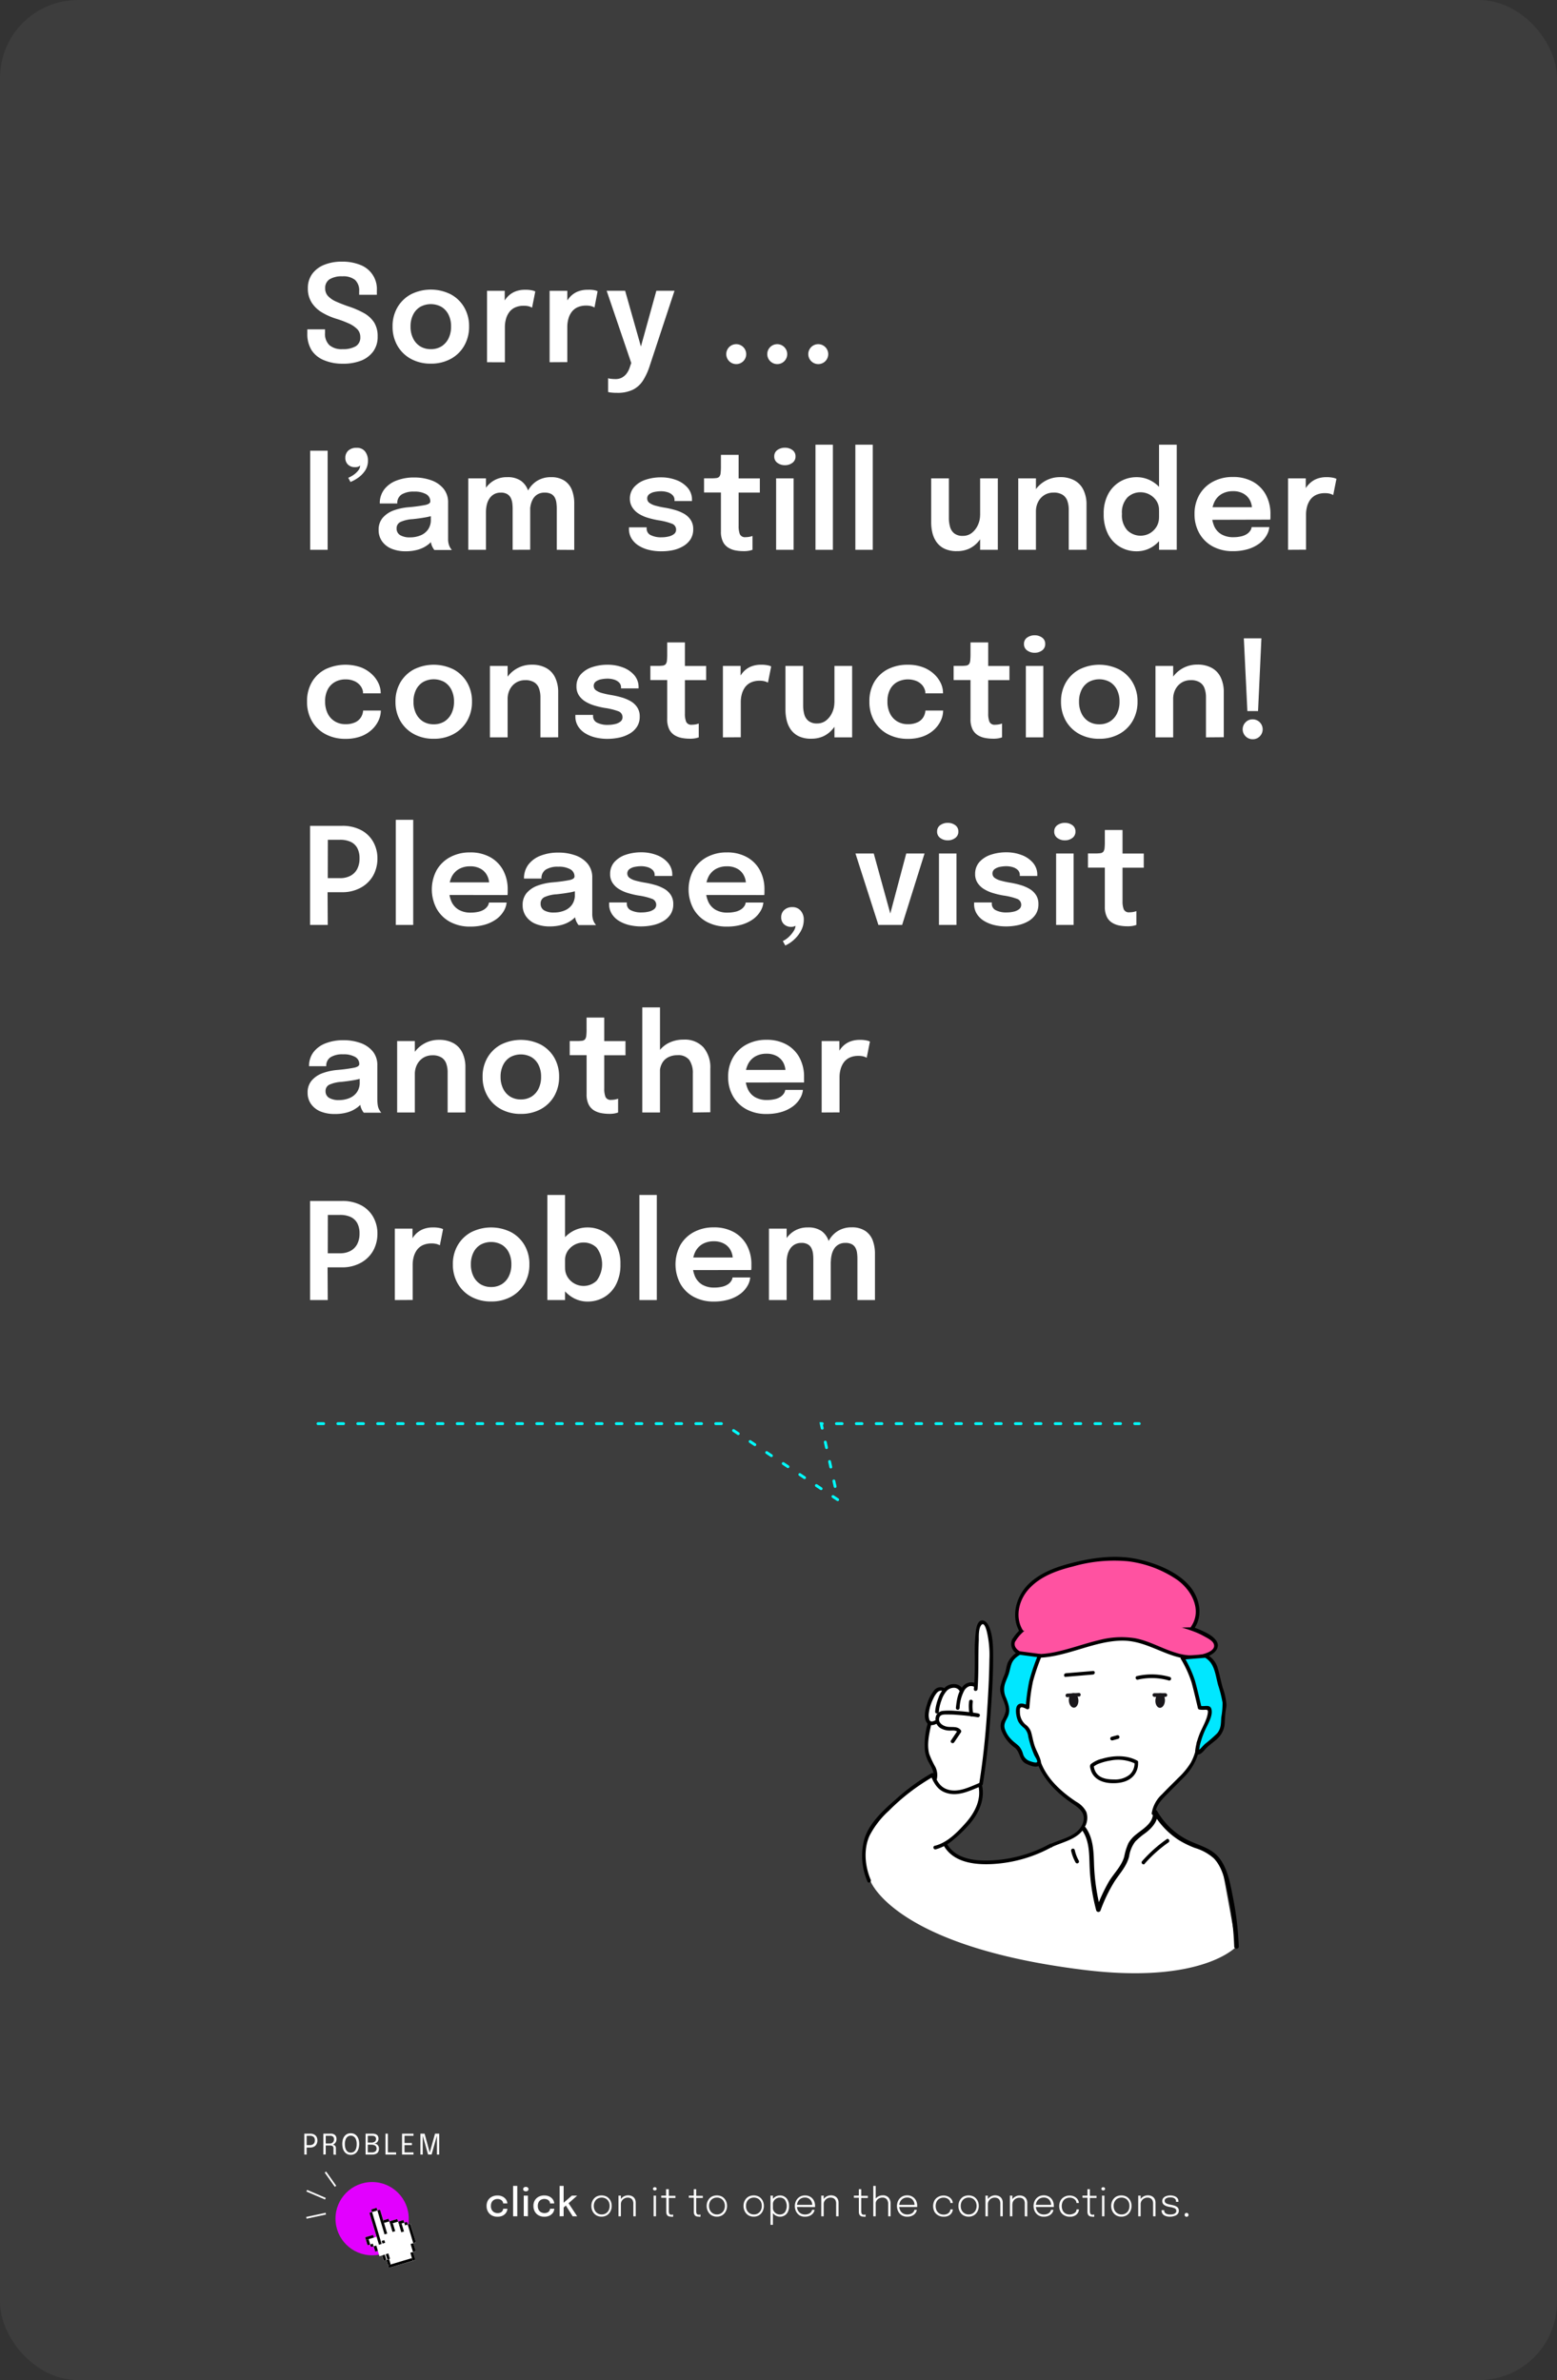 <svg xmlns="http://www.w3.org/2000/svg" viewBox="0 0 440 672.53"><rect x="0" y="0" width="440" height="672.53" fill="#333333" stroke="none"/><defs><style>.cls-1,.cls-2{fill:#fff;}.cls-1{opacity:0.05;}.cls-3,.cls-7{fill:none;stroke-miterlimit:10;}.cls-3{stroke:aqua;stroke-linecap:round;stroke-width:0.8px;stroke-dasharray:1.61 4.01;}.cls-4{fill:#ff52a1;}.cls-5{fill:#00e7ff;}.cls-6{fill:#1a171b;}.cls-7{stroke:#fff;stroke-width:0.5px;}.cls-8{fill:#e200ff;}</style></defs><g id="Layer_2" data-name="Layer 2"><g id="Layer_1-2" data-name="Layer 1"><rect class="cls-1" width="440" height="672.53" rx="22.04"/><path class="cls-2" d="M96.75,102.77a13.24,13.24,0,0,1-5.21-1A7.57,7.57,0,0,1,88.08,99a8.57,8.57,0,0,1-1.23-4.74V93.06h5v1.06a4.37,4.37,0,0,0,1.24,3.41,5.27,5.27,0,0,0,3.68,1.13,7.15,7.15,0,0,0,3.75-.81,2.86,2.86,0,0,0,1.3-2.62,3.12,3.12,0,0,0-.88-2.24,7.91,7.91,0,0,0-2.43-1.62A28.22,28.22,0,0,0,95,90.06a18.52,18.52,0,0,1-4-1.77,8.73,8.73,0,0,1-2.89-2.74A7.25,7.25,0,0,1,87,81.49a6.75,6.75,0,0,1,1.24-4.11,7.8,7.8,0,0,1,3.42-2.57,13,13,0,0,1,5-.88,13.3,13.3,0,0,1,5.12.91,7.27,7.27,0,0,1,4.72,7.22v1.23h-5v-1a4.05,4.05,0,0,0-1.18-3.21,5.3,5.3,0,0,0-3.57-1,6.51,6.51,0,0,0-3.59.82,2.86,2.86,0,0,0-1.26,2.6,3.07,3.07,0,0,0,.86,2.22,7.17,7.17,0,0,0,2.35,1.55q1.48.66,3.39,1.32a24.58,24.58,0,0,1,4.37,1.89,8.23,8.23,0,0,1,2.85,2.62,7.28,7.28,0,0,1,1,4,6.93,6.93,0,0,1-1.24,4.19,7.8,7.8,0,0,1-3.48,2.63A13.93,13.93,0,0,1,96.75,102.77Z"/><path class="cls-2" d="M121.75,102.75a11.48,11.48,0,0,1-5.62-1.34,9.78,9.78,0,0,1-3.81-3.71,10.65,10.65,0,0,1-1.38-5.44,10.48,10.48,0,0,1,1.38-5.42,9.77,9.77,0,0,1,3.81-3.68,12.54,12.54,0,0,1,11.24,0,9.64,9.64,0,0,1,3.81,3.68,10.48,10.48,0,0,1,1.38,5.42,10.65,10.65,0,0,1-1.38,5.44,9.65,9.65,0,0,1-3.81,3.71A11.48,11.48,0,0,1,121.75,102.75Zm0-4.09a5.64,5.64,0,0,0,3-.79,5.56,5.56,0,0,0,2-2.24,7.41,7.41,0,0,0,.72-3.37,7.29,7.29,0,0,0-.72-3.35,5.38,5.38,0,0,0-2-2.2,6.22,6.22,0,0,0-6,0,5.25,5.25,0,0,0-2,2.2,7.17,7.17,0,0,0-.73,3.35,7.28,7.28,0,0,0,.73,3.37,5.42,5.42,0,0,0,2,2.24A5.66,5.66,0,0,0,121.75,98.66Z"/><path class="cls-2" d="M137.63,102.35V82.17h5v6.71l-1.16-.65a9.43,9.43,0,0,1,.71-2.48,6.85,6.85,0,0,1,1.36-2,6,6,0,0,1,2.07-1.38,7.37,7.37,0,0,1,2.78-.49,8.38,8.38,0,0,1,2,.18,3.4,3.4,0,0,1,.88.3l-.91,4.57a5.13,5.13,0,0,0-.77-.33,5,5,0,0,0-1.55-.2,5.76,5.76,0,0,0-2.57.52,4.3,4.3,0,0,0-1.65,1.41,6,6,0,0,0-.87,1.94,8.4,8.4,0,0,0-.27,2.1v10Z"/><path class="cls-2" d="M155.32,102.35V82.17h5v6.71l-1.16-.65a9.81,9.81,0,0,1,.7-2.48,7.08,7.08,0,0,1,1.37-2,6,6,0,0,1,2.07-1.38,7.33,7.33,0,0,1,2.78-.49A8.38,8.38,0,0,1,168,82a3.56,3.56,0,0,1,.88.3L168,86.88a5.13,5.13,0,0,0-.77-.33,5,5,0,0,0-1.55-.2,5.81,5.81,0,0,0-2.58.52,4.34,4.34,0,0,0-1.64,1.41,5.76,5.76,0,0,0-.87,1.94,8.4,8.4,0,0,0-.27,2.1v10Z"/><path class="cls-2" d="M174.32,111a12.78,12.78,0,0,1-1.59-.08,4.64,4.64,0,0,1-.88-.16v-3.9a2.82,2.82,0,0,0,.85.18,10,10,0,0,0,1.24.07,3.76,3.76,0,0,0,1.82-.42,4.13,4.13,0,0,0,1.32-1.15,5.68,5.68,0,0,0,.87-1.7l.44-1.27-6.95-20.41h5.22L181.43,99h-.61l4.66-16.84h5.13l-7.07,21.42a17.73,17.73,0,0,1-1.8,3.89,7.3,7.3,0,0,1-2.8,2.6A9.85,9.85,0,0,1,174.32,111Z"/><path class="cls-2" d="M208.05,102.88a2.82,2.82,0,0,1-2-4.8,2.82,2.82,0,0,1,4,0,2.81,2.81,0,0,1-2,4.8Z"/><path class="cls-2" d="M219.64,102.88a2.82,2.82,0,0,1-2-4.8,2.82,2.82,0,0,1,4,0,2.81,2.81,0,0,1-2,4.8Z"/><path class="cls-2" d="M231.23,102.88a2.82,2.82,0,0,1-2-4.8,2.82,2.82,0,0,1,4,0,2.81,2.81,0,0,1-2,4.8Z"/><path class="cls-2" d="M87.65,155.35v-28h4.94v28Z"/><path class="cls-2" d="M100.34,132a2.75,2.75,0,0,1-2-.72,2.57,2.57,0,0,1-.75-1.94,2.7,2.7,0,0,1,.82-2,3.24,3.24,0,0,1,2.36-.8,2.85,2.85,0,0,1,2.38,1,4.12,4.12,0,0,1,.83,2.65,5,5,0,0,1-.76,2.72,7.61,7.61,0,0,1-1.9,2,10.92,10.92,0,0,1-2.28,1.28L98.42,135a7.44,7.44,0,0,0,1.57-.87,6,6,0,0,0,1.28-1.23,2.27,2.27,0,0,0,.51-1.37,1.49,1.49,0,0,1-.45.3A2.21,2.21,0,0,1,100.34,132Z"/><path class="cls-2" d="M114.68,155.77a10.38,10.38,0,0,1-4-.71A6.16,6.16,0,0,1,108,153a5.44,5.44,0,0,1-1-3.25,5.14,5.14,0,0,1,1.13-3.41,7.37,7.37,0,0,1,3-2.07,16.22,16.22,0,0,1,4.26-.94,43.4,43.4,0,0,0,4.84-.65c.91-.21,1.37-.55,1.37-1v0a2.28,2.28,0,0,0-1.19-2.05,6.62,6.62,0,0,0-3.39-.72,6.39,6.39,0,0,0-3.52.81,2.83,2.83,0,0,0-1.23,2.55h-4.94a6.37,6.37,0,0,1,1.27-4,7.84,7.84,0,0,1,3.47-2.49,13.46,13.46,0,0,1,5-.86,14,14,0,0,1,4.77.78,7.88,7.88,0,0,1,3.48,2.36,6,6,0,0,1,1.31,3.93v9.19c0,.49,0,1,0,1.42a5.54,5.54,0,0,0,.2,1.24,3.94,3.94,0,0,0,.45,1,3.79,3.79,0,0,0,.42.57h-4.94a3.13,3.13,0,0,1-.37-.52,5.39,5.39,0,0,1-.43-.9,7.39,7.39,0,0,1-.28-1.23,9.26,9.26,0,0,1-.1-1.45l1,.68a5.54,5.54,0,0,1-1.74,2,8.66,8.66,0,0,1-2.78,1.34A12.33,12.33,0,0,1,114.68,155.77Zm1.22-3.93a7.62,7.62,0,0,0,2.89-.54,4.79,4.79,0,0,0,2.14-1.64,4.66,4.66,0,0,0,.82-2.86v-2.7l1.22,1.37a17,17,0,0,1-2.93.75c-1.14.2-2.29.35-3.46.47a9.82,9.82,0,0,0-3.37.78,1.94,1.94,0,0,0-1.13,1.86,2.12,2.12,0,0,0,1,1.88A5.24,5.24,0,0,0,115.9,151.84Z"/><path class="cls-2" d="M132.33,155.35V135.17h5v20.18Zm12.54,0V143.78a14,14,0,0,0-.09-1.55,4.58,4.58,0,0,0-.42-1.49,2.61,2.61,0,0,0-1-1.11,3.38,3.38,0,0,0-1.85-.43,3.75,3.75,0,0,0-1.93.47,4,4,0,0,0-1.29,1.23,5.27,5.27,0,0,0-.73,1.75,8.89,8.89,0,0,0-.23,2l-1.67-1.12a10.19,10.19,0,0,1,.93-4.44,7.52,7.52,0,0,1,2.65-3.11,7.13,7.13,0,0,1,4.08-1.15,6.49,6.49,0,0,1,3.85,1,5.62,5.62,0,0,1,2.05,2.74,11.53,11.53,0,0,1,.61,3.88v12.88Zm12.47,0V143.74a12.28,12.28,0,0,0-.1-1.6,4.33,4.33,0,0,0-.42-1.47,2.54,2.54,0,0,0-1-1.06,3.66,3.66,0,0,0-1.86-.41,3.75,3.75,0,0,0-2,.46,3.6,3.6,0,0,0-1.27,1.21,5.9,5.9,0,0,0-.69,1.71,8.27,8.27,0,0,0-.22,1.9l-1.67-1.1a10.05,10.05,0,0,1,.91-4.35,7.34,7.34,0,0,1,2.62-3.07,7.25,7.25,0,0,1,4.07-1.13,6.72,6.72,0,0,1,3.82,1,5.58,5.58,0,0,1,2.1,2.65,10.43,10.43,0,0,1,.65,3.83v13.07Z"/><path class="cls-2" d="M186.79,155.77a14.08,14.08,0,0,1-3.43-.4,9.77,9.77,0,0,1-2.89-1.2,6.2,6.2,0,0,1-2-2,5.2,5.2,0,0,1-.73-2.75V149h5v.35a2,2,0,0,0,1.13,1.85,6.51,6.51,0,0,0,3.09.62,8.5,8.5,0,0,0,2-.23,3.76,3.76,0,0,0,1.52-.7,1.51,1.51,0,0,0,.58-1.22,1.76,1.76,0,0,0-1.22-1.71A18.42,18.42,0,0,0,186,147a25.61,25.61,0,0,1-2.85-.67,10.79,10.79,0,0,1-2.56-1.12,5.82,5.82,0,0,1-1.84-1.75A4.48,4.48,0,0,1,178,141a4.9,4.9,0,0,1,1.19-3.36,7.4,7.4,0,0,1,3.19-2.06,13.46,13.46,0,0,1,4.41-.7,12,12,0,0,1,4.32.76,7.79,7.79,0,0,1,3.22,2.19,5.06,5.06,0,0,1,1.22,3.43v.31h-4.94v-.25a1.9,1.9,0,0,0-.55-1.42,3.31,3.31,0,0,0-1.42-.82,6.22,6.22,0,0,0-1.85-.27,9.14,9.14,0,0,0-1.76.18,3.69,3.69,0,0,0-1.52.63,1.45,1.45,0,0,0-.61,1.25,1.48,1.48,0,0,0,.63,1.23,5.23,5.23,0,0,0,1.74.79,23.94,23.94,0,0,0,2.59.56,24.38,24.38,0,0,1,2.8.63,11.81,11.81,0,0,1,2.6,1.06,5.48,5.48,0,0,1,1.9,1.74,4.57,4.57,0,0,1,.74,2.65,5.22,5.22,0,0,1-.76,2.85,6.26,6.26,0,0,1-2.07,1.95,9.88,9.88,0,0,1-2.93,1.13A15.7,15.7,0,0,1,186.79,155.77Z"/><path class="cls-2" d="M210,155.73a12,12,0,0,1-2.2-.21,6,6,0,0,1-2-.78,4.08,4.08,0,0,1-1.5-1.67,6.33,6.33,0,0,1-.57-2.91v-11h-4.77v-4h1.94a12.38,12.38,0,0,0,1.55-.08,1.34,1.34,0,0,0,.84-.41,2,2,0,0,0,.35-1,15.81,15.81,0,0,0,.09-1.93v-3.21h5v6.65h6v4h-6v9.48a6.36,6.36,0,0,0,.34,2.26,1.55,1.55,0,0,0,1.62.86,6,6,0,0,0,1.15-.11,5.84,5.84,0,0,0,.81-.23v3.91a7,7,0,0,1-1,.27A8,8,0,0,1,210,155.73Z"/><path class="cls-2" d="M221.82,131.45a3.52,3.52,0,0,1-2.12-.66,2.13,2.13,0,0,1-.9-1.83,2.11,2.11,0,0,1,.9-1.81,3.57,3.57,0,0,1,2.12-.64,3.46,3.46,0,0,1,2.09.64,2.11,2.11,0,0,1,.9,1.81,2.13,2.13,0,0,1-.9,1.83A3.41,3.41,0,0,1,221.82,131.45Zm-2.49,23.9V135.17h4.94v20.18Z"/><path class="cls-2" d="M235.37,125.65v29.7h-4.92v-29.7Z"/><path class="cls-2" d="M246.64,125.65v29.7h-4.92v-29.7Z"/><path class="cls-2" d="M270.41,155.73a7.85,7.85,0,0,1-3.57-.72,5.92,5.92,0,0,1-2.22-1.9,7.59,7.59,0,0,1-1.14-2.6,12.6,12.6,0,0,1-.33-2.85V135.17h5v11.19a9,9,0,0,0,.33,2.5,3.5,3.5,0,0,0,1.18,1.85,3.78,3.78,0,0,0,2.45.71,4,4,0,0,0,2.58-.89,5.88,5.88,0,0,0,1.68-2.23,6.67,6.67,0,0,0,.6-2.73l1.71,1.14a10.38,10.38,0,0,1-.57,3.46,8.73,8.73,0,0,1-1.65,2.88,7.74,7.74,0,0,1-2.62,2A8.14,8.14,0,0,1,270.41,155.73Zm6.57-.38V135.17h5v20.18Z"/><path class="cls-2" d="M287.75,155.35V135.17h5v20.18Zm14.27,0V144a7.3,7.3,0,0,0-.39-2.46,3.32,3.32,0,0,0-1.33-1.72,4.59,4.59,0,0,0-2.59-.63,4.82,4.82,0,0,0-2.57.69,4.93,4.93,0,0,0-1.75,1.9,5.86,5.86,0,0,0-.64,2.79l-1.69-1.05a8.7,8.7,0,0,1,1.15-4.49,8.4,8.4,0,0,1,7.38-4.21,8.14,8.14,0,0,1,4.09.95,6,6,0,0,1,2.51,2.7,9.21,9.21,0,0,1,.85,4.1v12.77Z"/><path class="cls-2" d="M321.17,155.77a9.06,9.06,0,0,1-4.6-1.21,8.73,8.73,0,0,1-3.4-3.56,12.16,12.16,0,0,1-1.27-5.8,11.52,11.52,0,0,1,1.3-5.66,9,9,0,0,1,3.42-3.51,9.11,9.11,0,0,1,4.55-1.2,8.56,8.56,0,0,1,4.39,1.17,8.88,8.88,0,0,1,3.23,3.24A9.2,9.2,0,0,1,330,144v.3l-2.47.06v-.25a4.6,4.6,0,0,0-.75-2.62,5.38,5.38,0,0,0-1.94-1.76,5.29,5.29,0,0,0-2.52-.63,5.19,5.19,0,0,0-3.72,1.47,6.15,6.15,0,0,0-1.54,4.64,6.23,6.23,0,0,0,1.54,4.66,5.35,5.35,0,0,0,6.29.84,5.42,5.42,0,0,0,1.91-1.84,5,5,0,0,0,.73-2.69l2.47.12a9.8,9.8,0,0,1-1.19,4.81,9.09,9.09,0,0,1-3.18,3.41A8.2,8.2,0,0,1,321.17,155.77Zm6.37-.42v-29.7h5v29.7Z"/><path class="cls-2" d="M340.27,146.88v-3.56h14.11l-.57,1v-.49a5.37,5.37,0,0,0-.58-2.46,4.57,4.57,0,0,0-1.79-1.86,5.82,5.82,0,0,0-3-.72,6.24,6.24,0,0,0-3.16.77,5.12,5.12,0,0,0-2.07,2.22,7.52,7.52,0,0,0-.74,3.46,8.28,8.28,0,0,0,.71,3.56A5,5,0,0,0,345.2,151a6.54,6.54,0,0,0,3.31.79,9.57,9.57,0,0,0,2.3-.25,4.88,4.88,0,0,0,1.59-.67,3.42,3.42,0,0,0,.93-.93,2.33,2.33,0,0,0,.37-1h5a5.75,5.75,0,0,1-.85,2.47,7.78,7.78,0,0,1-2,2.19,10.49,10.49,0,0,1-3.18,1.56,14.65,14.65,0,0,1-4.27.58,11.74,11.74,0,0,1-5.68-1.33,9.59,9.59,0,0,1-3.79-3.71,10.78,10.78,0,0,1-1.36-5.43,10.66,10.66,0,0,1,1.38-5.49,9.62,9.62,0,0,1,3.83-3.68,11.66,11.66,0,0,1,5.62-1.32,11.42,11.42,0,0,1,5.66,1.33,9.27,9.27,0,0,1,3.67,3.7,11.29,11.29,0,0,1,1.29,5.5c0,.26,0,.55,0,.85a6.42,6.42,0,0,1-.05.67Z"/><path class="cls-2" d="M364,155.35V135.17h5v6.71l-1.16-.65a9.83,9.83,0,0,1,.71-2.48A6.88,6.88,0,0,1,370,136.7a6,6,0,0,1,2.07-1.38,7.28,7.28,0,0,1,2.77-.49,8.38,8.38,0,0,1,1.95.18,3.4,3.4,0,0,1,.88.3l-.91,4.57a4.69,4.69,0,0,0-.77-.33,5,5,0,0,0-1.55-.2,5.79,5.79,0,0,0-2.57.52,4.38,4.38,0,0,0-1.65,1.41,6.18,6.18,0,0,0-.87,1.94,8.4,8.4,0,0,0-.27,2.1v10Z"/><path class="cls-2" d="M97.64,208.77A11.8,11.8,0,0,1,92,207.46a9.54,9.54,0,0,1-3.84-3.69,10.79,10.79,0,0,1-1.39-5.57,10.57,10.57,0,0,1,1.39-5.51,9.39,9.39,0,0,1,3.84-3.6,13.23,13.23,0,0,1,9.88-.56,9.45,9.45,0,0,1,3.1,1.88,8.16,8.16,0,0,1,1.93,2.56,6.34,6.34,0,0,1,.67,2.78v.16h-5a1.49,1.49,0,0,0,0-.21l0-.23a3.68,3.68,0,0,0-.78-1.76,4.4,4.4,0,0,0-1.67-1.26,6,6,0,0,0-2.53-.48,6,6,0,0,0-2.88.7,5.12,5.12,0,0,0-2.07,2.08,7,7,0,0,0-.77,3.45,7.47,7.47,0,0,0,.76,3.49,5.35,5.35,0,0,0,2.07,2.19,5.66,5.66,0,0,0,2.89.75,6.33,6.33,0,0,0,2.77-.53,3.79,3.79,0,0,0,1.62-1.4,4.12,4.12,0,0,0,.63-1.93h5a6.74,6.74,0,0,1-.65,2.82,8.16,8.16,0,0,1-1.9,2.59,9.21,9.21,0,0,1-3.1,1.89A12.29,12.29,0,0,1,97.64,208.77Z"/><path class="cls-2" d="M122.57,208.75a11.54,11.54,0,0,1-5.63-1.34,9.78,9.78,0,0,1-3.81-3.71,10.75,10.75,0,0,1-1.37-5.44,10.57,10.57,0,0,1,1.37-5.42,9.77,9.77,0,0,1,3.81-3.68,12.56,12.56,0,0,1,11.25,0,9.77,9.77,0,0,1,3.81,3.68,10.48,10.48,0,0,1,1.38,5.42A10.65,10.65,0,0,1,132,203.7a9.78,9.78,0,0,1-3.81,3.71A11.48,11.48,0,0,1,122.57,208.75Zm0-4.09a5.64,5.64,0,0,0,3-.79,5.46,5.46,0,0,0,2-2.24,7.41,7.41,0,0,0,.73-3.37,7.29,7.29,0,0,0-.73-3.35,5.29,5.29,0,0,0-2-2.2,6.22,6.22,0,0,0-6,0,5.27,5.27,0,0,0-2,2.2,7.29,7.29,0,0,0-.72,3.35,7.41,7.41,0,0,0,.72,3.37,5.44,5.44,0,0,0,2,2.24A5.63,5.63,0,0,0,122.57,204.66Z"/><path class="cls-2" d="M138.45,208.35V188.17h5v20.18Zm14.27,0V197a7.3,7.3,0,0,0-.39-2.46,3.32,3.32,0,0,0-1.33-1.72,4.61,4.61,0,0,0-2.59-.63,4.82,4.82,0,0,0-2.57.69,4.93,4.93,0,0,0-1.75,1.9,5.86,5.86,0,0,0-.64,2.79l-1.69-1.05a8.7,8.7,0,0,1,1.15-4.49,8.37,8.37,0,0,1,7.38-4.21,8.14,8.14,0,0,1,4.09.95,6,6,0,0,1,2.51,2.7,9.35,9.35,0,0,1,.85,4.1v12.77Z"/><path class="cls-2" d="M171.64,208.77a14.06,14.06,0,0,1-3.42-.4,9.77,9.77,0,0,1-2.89-1.2,6.11,6.11,0,0,1-2-2,5.11,5.11,0,0,1-.73-2.75V202h5v.35a2,2,0,0,0,1.13,1.85,6.48,6.48,0,0,0,3.09.62,8.57,8.57,0,0,0,2-.23,3.83,3.83,0,0,0,1.52-.7,1.51,1.51,0,0,0,.58-1.22,1.76,1.76,0,0,0-1.22-1.71,18.42,18.42,0,0,0-3.85-.93,24.6,24.6,0,0,1-2.85-.67,10.79,10.79,0,0,1-2.56-1.12,5.82,5.82,0,0,1-1.84-1.75,4.48,4.48,0,0,1-.69-2.54,4.94,4.94,0,0,1,1.18-3.36,7.46,7.46,0,0,1,3.19-2.06,13.52,13.52,0,0,1,4.42-.7,12,12,0,0,1,4.32.76,7.79,7.79,0,0,1,3.22,2.19,5.11,5.11,0,0,1,1.22,3.43v.31H175.5v-.25a1.9,1.9,0,0,0-.55-1.42,3.37,3.37,0,0,0-1.42-.82,6.27,6.27,0,0,0-1.85-.27,9,9,0,0,0-1.76.18,3.69,3.69,0,0,0-1.52.63,1.45,1.45,0,0,0-.61,1.25,1.5,1.5,0,0,0,.62,1.23,5.29,5.29,0,0,0,1.75.79,23.94,23.94,0,0,0,2.59.56,24.38,24.38,0,0,1,2.8.63,11.53,11.53,0,0,1,2.59,1.06,5.52,5.52,0,0,1,1.91,1.74,4.57,4.57,0,0,1,.73,2.65,5.14,5.14,0,0,1-.76,2.85,6.13,6.13,0,0,1-2.06,1.95,10,10,0,0,1-2.93,1.13A15.72,15.72,0,0,1,171.64,208.77Z"/><path class="cls-2" d="M194.88,208.73a12,12,0,0,1-2.2-.21,6,6,0,0,1-2.05-.78,4.1,4.1,0,0,1-1.51-1.67,6.33,6.33,0,0,1-.57-2.91v-11h-4.76v-4h1.93a12.44,12.44,0,0,0,1.56-.08,1.34,1.34,0,0,0,.84-.41,2,2,0,0,0,.35-1,16.2,16.2,0,0,0,.08-1.93v-3.21h5v6.65h6v4h-6v9.48a6.14,6.14,0,0,0,.34,2.26,1.55,1.55,0,0,0,1.62.86,6.06,6.06,0,0,0,1.15-.11,5.24,5.24,0,0,0,.8-.23v3.91a6.82,6.82,0,0,1-1,.27A8.19,8.19,0,0,1,194.88,208.73Z"/><path class="cls-2" d="M204.29,208.35V188.17h5v6.71l-1.16-.65a9.83,9.83,0,0,1,.71-2.48,6.88,6.88,0,0,1,1.37-2.05,6,6,0,0,1,2.07-1.38,7.28,7.28,0,0,1,2.77-.49,8.38,8.38,0,0,1,2,.18,3.4,3.4,0,0,1,.88.3l-.91,4.57a4.69,4.69,0,0,0-.77-.33,5,5,0,0,0-1.55-.2,5.79,5.79,0,0,0-2.57.52,4.38,4.38,0,0,0-1.65,1.41,6.18,6.18,0,0,0-.87,1.94,8.4,8.4,0,0,0-.27,2.1v10Z"/><path class="cls-2" d="M229.23,208.73a7.81,7.81,0,0,1-3.56-.72,5.92,5.92,0,0,1-2.22-1.9,7.59,7.59,0,0,1-1.14-2.6,12.61,12.61,0,0,1-.34-2.85V188.17h5v11.19a9.4,9.4,0,0,0,.32,2.5,3.58,3.58,0,0,0,1.19,1.85,3.77,3.77,0,0,0,2.44.71,4,4,0,0,0,2.59-.89,5.88,5.88,0,0,0,1.68-2.23,6.67,6.67,0,0,0,.6-2.73l1.71,1.14a10.38,10.38,0,0,1-.57,3.46,8.59,8.59,0,0,1-1.66,2.88,7.7,7.7,0,0,1-2.61,2A8.15,8.15,0,0,1,229.23,208.73Zm6.58-.38V188.17h5v20.18Z"/><path class="cls-2" d="M256.55,208.77a11.85,11.85,0,0,1-5.64-1.31,9.67,9.67,0,0,1-3.84-3.69,10.88,10.88,0,0,1-1.38-5.57,10.66,10.66,0,0,1,1.38-5.51,9.52,9.52,0,0,1,3.84-3.6,12.2,12.2,0,0,1,5.64-1.26,12,12,0,0,1,4.24.7,9.5,9.5,0,0,1,3.11,1.88,8.47,8.47,0,0,1,1.93,2.56,6.47,6.47,0,0,1,.66,2.78v.16h-5a.75.75,0,0,0,0-.21l0-.23a3.89,3.89,0,0,0-.78-1.76,4.43,4.43,0,0,0-1.68-1.26,6.53,6.53,0,0,0-5.4.22,5,5,0,0,0-2.07,2.08,7,7,0,0,0-.77,3.45,7.35,7.35,0,0,0,.76,3.49,5.32,5.32,0,0,0,2.06,2.19,5.7,5.7,0,0,0,2.9.75,6.25,6.25,0,0,0,2.76-.53,3.76,3.76,0,0,0,1.63-1.4,4.23,4.23,0,0,0,.62-1.93h5a6.72,6.72,0,0,1-.64,2.82,8.48,8.48,0,0,1-1.9,2.59,9.35,9.35,0,0,1-3.11,1.89A12.25,12.25,0,0,1,256.55,208.77Z"/><path class="cls-2" d="M280.59,208.73a11.87,11.87,0,0,1-2.2-.21,6,6,0,0,1-2.06-.78,4.08,4.08,0,0,1-1.5-1.67,6.33,6.33,0,0,1-.57-2.91v-11h-4.77v-4h1.94a12.44,12.44,0,0,0,1.56-.08,1.34,1.34,0,0,0,.84-.41,2.13,2.13,0,0,0,.35-1,18.68,18.68,0,0,0,.08-1.93v-3.21h5v6.65h6v4h-6v9.48a6.14,6.14,0,0,0,.34,2.26,1.55,1.55,0,0,0,1.62.86,6,6,0,0,0,1.14-.11,5.45,5.45,0,0,0,.81-.23v3.91a7.16,7.16,0,0,1-1,.27A8.19,8.19,0,0,1,280.59,208.73Z"/><path class="cls-2" d="M292.39,184.45a3.49,3.49,0,0,1-2.12-.66,2.13,2.13,0,0,1-.9-1.83,2.11,2.11,0,0,1,.9-1.81,3.55,3.55,0,0,1,2.12-.64,3.48,3.48,0,0,1,2.09.64,2.12,2.12,0,0,1,.89,1.81,2.15,2.15,0,0,1-.89,1.83A3.43,3.43,0,0,1,292.39,184.45Zm-2.49,23.9V188.17h4.94v20.18Z"/><path class="cls-2" d="M310.65,208.75a11.52,11.52,0,0,1-5.63-1.34,9.78,9.78,0,0,1-3.81-3.71,10.75,10.75,0,0,1-1.37-5.44,10.57,10.57,0,0,1,1.37-5.42,9.77,9.77,0,0,1,3.81-3.68,12.56,12.56,0,0,1,11.25,0,9.77,9.77,0,0,1,3.81,3.68,10.48,10.48,0,0,1,1.38,5.42,10.65,10.65,0,0,1-1.38,5.44,9.78,9.78,0,0,1-3.81,3.71A11.48,11.48,0,0,1,310.65,208.75Zm0-4.09a5.64,5.64,0,0,0,3-.79,5.46,5.46,0,0,0,2-2.24,7.41,7.41,0,0,0,.72-3.37,7.29,7.29,0,0,0-.72-3.35,5.29,5.29,0,0,0-2-2.2,6.22,6.22,0,0,0-6,0,5.27,5.27,0,0,0-2,2.2,7.29,7.29,0,0,0-.72,3.35,7.41,7.41,0,0,0,.72,3.37,5.44,5.44,0,0,0,2,2.24A5.63,5.63,0,0,0,310.65,204.66Z"/><path class="cls-2" d="M326.53,208.35V188.17h5v20.18Zm14.27,0V197a7.3,7.3,0,0,0-.39-2.46,3.32,3.32,0,0,0-1.33-1.72,4.61,4.61,0,0,0-2.59-.63,4.8,4.8,0,0,0-2.57.69,4.93,4.93,0,0,0-1.75,1.9,5.86,5.86,0,0,0-.64,2.79l-1.69-1.05A8.7,8.7,0,0,1,331,192a8.37,8.37,0,0,1,7.38-4.21,8.17,8.17,0,0,1,4.09.95,6,6,0,0,1,2.51,2.7,9.35,9.35,0,0,1,.85,4.1v12.77Z"/><path class="cls-2" d="M354,208.88a2.81,2.81,0,0,1-2-4.8,2.69,2.69,0,0,1,2-.82,2.82,2.82,0,0,1,2,4.81A2.75,2.75,0,0,1,354,208.88Zm2.47-28.52-.95,20.56H352.5l-1-20.56Z"/><path class="cls-2" d="M92.62,261.35h-5v-28h9a11.2,11.2,0,0,1,5.47,1.23,8.45,8.45,0,0,1,3.4,3.33,9.45,9.45,0,0,1,1.17,4.68,9.92,9.92,0,0,1-1.18,4.77A8.93,8.93,0,0,1,102,250.8a10.75,10.75,0,0,1-5.43,1.3h-4Zm0-10.85-2.26-2.37h5.7a6.17,6.17,0,0,0,3-.68,4.6,4.6,0,0,0,1.89-1.92,6.38,6.38,0,0,0,.65-3,6.07,6.07,0,0,0-.63-2.9,4.12,4.12,0,0,0-1.88-1.76,7,7,0,0,0-3-.58h-5.7l2.26-2.49Z"/><path class="cls-2" d="M116.77,231.65v29.7h-4.92v-29.7Z"/><path class="cls-2" d="M124.7,252.88v-3.56h14.11l-.57,1v-.49a5.25,5.25,0,0,0-.59-2.46,4.48,4.48,0,0,0-1.78-1.86,5.82,5.82,0,0,0-3-.72,6.31,6.31,0,0,0-3.17.77,5.23,5.23,0,0,0-2.07,2.22,7.65,7.65,0,0,0-.73,3.46,8.43,8.43,0,0,0,.7,3.56,5.1,5.1,0,0,0,2.07,2.28,6.54,6.54,0,0,0,3.31.79,9.63,9.63,0,0,0,2.3-.25,4.88,4.88,0,0,0,1.59-.67,3.42,3.42,0,0,0,.93-.93,2.33,2.33,0,0,0,.37-1h5a5.75,5.75,0,0,1-.85,2.47,7.78,7.78,0,0,1-2,2.19,10.72,10.72,0,0,1-3.18,1.56,14.65,14.65,0,0,1-4.27.58,11.71,11.71,0,0,1-5.68-1.33,9.53,9.53,0,0,1-3.79-3.71,11.57,11.57,0,0,1,0-10.92,9.62,9.62,0,0,1,3.83-3.68,11.66,11.66,0,0,1,5.62-1.32,11.38,11.38,0,0,1,5.65,1.33,9.23,9.23,0,0,1,3.68,3.7,11.29,11.29,0,0,1,1.29,5.5c0,.26,0,.55,0,.85a6.42,6.42,0,0,1-.05.67Z"/><path class="cls-2" d="M155.38,261.77a10.34,10.34,0,0,1-4-.71,6.16,6.16,0,0,1-2.68-2.07,5.37,5.37,0,0,1-1-3.25,5.14,5.14,0,0,1,1.13-3.41,7.37,7.37,0,0,1,3.05-2.07,16.22,16.22,0,0,1,4.26-.94,43.48,43.48,0,0,0,4.83-.65q1.38-.31,1.38-1v0a2.27,2.27,0,0,0-1.2-2.05,6.56,6.56,0,0,0-3.38-.72,6.36,6.36,0,0,0-3.52.81,2.83,2.83,0,0,0-1.23,2.55h-4.94a6.37,6.37,0,0,1,1.27-4,7.81,7.81,0,0,1,3.46-2.49,13.55,13.55,0,0,1,5-.86,14,14,0,0,1,4.77.78,7.88,7.88,0,0,1,3.48,2.36,6,6,0,0,1,1.31,3.93v9.19c0,.49,0,1,0,1.42a7,7,0,0,0,.2,1.24,4.3,4.3,0,0,0,.46,1,3.79,3.79,0,0,0,.42.57h-4.94a3.13,3.13,0,0,1-.37-.52,5.39,5.39,0,0,1-.43-.9,7.38,7.38,0,0,1-.29-1.23,10.74,10.74,0,0,1-.09-1.45l1,.68a5.54,5.54,0,0,1-1.74,2,8.66,8.66,0,0,1-2.78,1.34A12.33,12.33,0,0,1,155.38,261.77Zm1.22-3.93a7.53,7.53,0,0,0,2.88-.54,4.76,4.76,0,0,0,2.15-1.64,4.66,4.66,0,0,0,.82-2.86v-2.7l1.21,1.37a16.87,16.87,0,0,1-2.92.75c-1.14.2-2.29.35-3.46.47a9.82,9.82,0,0,0-3.37.78,1.93,1.93,0,0,0-1.13,1.86,2.1,2.1,0,0,0,.95,1.88A5.24,5.24,0,0,0,156.6,257.84Z"/><path class="cls-2" d="M181.18,261.77a14.2,14.2,0,0,1-3.43-.4,10,10,0,0,1-2.89-1.2,6.17,6.17,0,0,1-2-2,5.11,5.11,0,0,1-.73-2.75V255h5v.35a2,2,0,0,0,1.13,1.85,6.47,6.47,0,0,0,3.08.62,8.65,8.65,0,0,0,2-.23,3.83,3.83,0,0,0,1.52-.7,1.54,1.54,0,0,0,.58-1.22,1.76,1.76,0,0,0-1.23-1.71,18.25,18.25,0,0,0-3.85-.93,24.93,24.93,0,0,1-2.84-.67,10.79,10.79,0,0,1-2.56-1.12,5.72,5.72,0,0,1-1.84-1.75,4.41,4.41,0,0,1-.7-2.54,5,5,0,0,1,1.19-3.36,7.46,7.46,0,0,1,3.19-2.06,13.52,13.52,0,0,1,4.42-.7,11.91,11.91,0,0,1,4.31.76,7.72,7.72,0,0,1,3.22,2.19,5.07,5.07,0,0,1,1.23,3.43v.31H185v-.25a1.9,1.9,0,0,0-.55-1.42,3.35,3.35,0,0,0-1.43-.82,6.16,6.16,0,0,0-1.84-.27,9.17,9.17,0,0,0-1.77.18,3.75,3.75,0,0,0-1.52.63,1.55,1.55,0,0,0,0,2.48,5.2,5.2,0,0,0,1.75.79,24.26,24.26,0,0,0,2.58.56,24.54,24.54,0,0,1,2.81.63,11.72,11.72,0,0,1,2.59,1.06,5.52,5.52,0,0,1,1.91,1.74,4.57,4.57,0,0,1,.73,2.65,5.14,5.14,0,0,1-.76,2.85,6.23,6.23,0,0,1-2.06,1.95,10,10,0,0,1-2.94,1.13A15.63,15.63,0,0,1,181.18,261.77Z"/><path class="cls-2" d="M197.26,252.88v-3.56h14.11l-.57,1v-.49a5.25,5.25,0,0,0-.59-2.46,4.48,4.48,0,0,0-1.78-1.86,5.82,5.82,0,0,0-3-.72,6.31,6.31,0,0,0-3.17.77,5.23,5.23,0,0,0-2.07,2.22,7.65,7.65,0,0,0-.73,3.46,8.43,8.43,0,0,0,.7,3.56,5.1,5.1,0,0,0,2.07,2.28,6.54,6.54,0,0,0,3.31.79,9.63,9.63,0,0,0,2.3-.25,4.88,4.88,0,0,0,1.59-.67,3.42,3.42,0,0,0,.93-.93,2.33,2.33,0,0,0,.37-1h5a5.75,5.75,0,0,1-.85,2.47,7.78,7.78,0,0,1-2,2.19,10.72,10.72,0,0,1-3.18,1.56,14.65,14.65,0,0,1-4.27.58,11.74,11.74,0,0,1-5.68-1.33,9.53,9.53,0,0,1-3.79-3.71,11.57,11.57,0,0,1,0-10.92,9.62,9.62,0,0,1,3.83-3.68,11.66,11.66,0,0,1,5.62-1.32,11.38,11.38,0,0,1,5.65,1.33,9.23,9.23,0,0,1,3.68,3.7,11.29,11.29,0,0,1,1.29,5.5c0,.26,0,.55,0,.85a6.42,6.42,0,0,1-.05.67Z"/><path class="cls-2" d="M221.92,267.16l-.7-1.25a6.6,6.6,0,0,0,1.69-1.17,8.06,8.06,0,0,0,1.36-1.65,3.07,3.07,0,0,0,.55-1.59,1.66,1.66,0,0,0-.07-.49,2.24,2.24,0,0,0-.19-.44h1.2a2.11,2.11,0,0,1-.81.95,2.62,2.62,0,0,1-1.44.38,2.91,2.91,0,0,1-1.92-.71,2.57,2.57,0,0,1-.83-2,2.7,2.7,0,0,1,.87-2.07,3.23,3.23,0,0,1,2.25-.8,3,3,0,0,1,2.38,1,3.77,3.77,0,0,1,.88,2.61,6.45,6.45,0,0,1-.78,3.06,9.47,9.47,0,0,1-2,2.55A9.32,9.32,0,0,1,221.92,267.16Z"/><path class="cls-2" d="M261.27,241.17l-6.33,20.18h-6.71l-6.48-20.18h5.17L252,259.6h-.8l4.9-18.43Z"/><path class="cls-2" d="M267.84,237.45a3.49,3.49,0,0,1-2.12-.66,2.13,2.13,0,0,1-.9-1.83,2.11,2.11,0,0,1,.9-1.81,3.55,3.55,0,0,1,2.12-.64,3.46,3.46,0,0,1,2.09.64,2.1,2.1,0,0,1,.89,1.81,2.12,2.12,0,0,1-.89,1.83A3.41,3.41,0,0,1,267.84,237.45Zm-2.49,23.9V241.17h4.94v20.18Z"/><path class="cls-2" d="M284.33,261.77a14.2,14.2,0,0,1-3.43-.4,10,10,0,0,1-2.89-1.2,6.17,6.17,0,0,1-2-2,5.11,5.11,0,0,1-.73-2.75V255h5v.35a2,2,0,0,0,1.13,1.85,6.47,6.47,0,0,0,3.08.62,8.65,8.65,0,0,0,2-.23,3.83,3.83,0,0,0,1.52-.7,1.54,1.54,0,0,0,.58-1.22,1.76,1.76,0,0,0-1.23-1.71,18.25,18.25,0,0,0-3.85-.93,24.93,24.93,0,0,1-2.84-.67,10.79,10.79,0,0,1-2.56-1.12,5.72,5.72,0,0,1-1.84-1.75,4.41,4.41,0,0,1-.7-2.54,5,5,0,0,1,1.19-3.36,7.46,7.46,0,0,1,3.19-2.06,13.52,13.52,0,0,1,4.42-.7,11.91,11.91,0,0,1,4.31.76,7.72,7.72,0,0,1,3.22,2.19,5.07,5.07,0,0,1,1.23,3.43v.31h-4.94v-.25a1.9,1.9,0,0,0-.55-1.42,3.35,3.35,0,0,0-1.43-.82,6.16,6.16,0,0,0-1.84-.27,9.17,9.17,0,0,0-1.77.18,3.81,3.81,0,0,0-1.52.63,1.55,1.55,0,0,0,0,2.48,5.2,5.2,0,0,0,1.75.79,24.26,24.26,0,0,0,2.58.56,24.54,24.54,0,0,1,2.81.63,11.72,11.72,0,0,1,2.59,1.06,5.52,5.52,0,0,1,1.91,1.74,4.57,4.57,0,0,1,.73,2.65,5.14,5.14,0,0,1-.76,2.85,6.23,6.23,0,0,1-2.06,1.95,10,10,0,0,1-2.94,1.13A15.63,15.63,0,0,1,284.33,261.77Z"/><path class="cls-2" d="M300.94,237.45a3.49,3.49,0,0,1-2.12-.66,2.13,2.13,0,0,1-.9-1.83,2.11,2.11,0,0,1,.9-1.81,3.55,3.55,0,0,1,2.12-.64,3.48,3.48,0,0,1,2.09.64,2.12,2.12,0,0,1,.89,1.81,2.15,2.15,0,0,1-.89,1.83A3.43,3.43,0,0,1,300.94,237.45Zm-2.49,23.9V241.17h4.94v20.18Z"/><path class="cls-2" d="M318.55,261.73a11.87,11.87,0,0,1-2.2-.21,6,6,0,0,1-2.05-.78,4,4,0,0,1-1.51-1.67,6.33,6.33,0,0,1-.57-2.91v-11h-4.77v-4h1.94a12.44,12.44,0,0,0,1.56-.08,1.34,1.34,0,0,0,.84-.41,2.13,2.13,0,0,0,.35-1,16.2,16.2,0,0,0,.08-1.93v-3.21h5v6.65h6v4h-6v9.48a6.14,6.14,0,0,0,.34,2.26,1.55,1.55,0,0,0,1.62.86,6.06,6.06,0,0,0,1.15-.11,5.24,5.24,0,0,0,.8-.23v3.91a7.16,7.16,0,0,1-1,.27A8.19,8.19,0,0,1,318.55,261.73Z"/><path class="cls-2" d="M94.58,314.77a10.34,10.34,0,0,1-4-.71A6.16,6.16,0,0,1,87.93,312a5.44,5.44,0,0,1-1-3.25,5.14,5.14,0,0,1,1.13-3.41,7.37,7.37,0,0,1,3-2.07,16.22,16.22,0,0,1,4.26-.94,43.12,43.12,0,0,0,4.83-.65q1.38-.32,1.38-1v0a2.27,2.27,0,0,0-1.2-2.05,6.56,6.56,0,0,0-3.38-.72,6.36,6.36,0,0,0-3.52.81,2.83,2.83,0,0,0-1.23,2.55H87.34a6.37,6.37,0,0,1,1.27-4,7.81,7.81,0,0,1,3.46-2.49,13.55,13.55,0,0,1,5-.86,14,14,0,0,1,4.77.78,7.88,7.88,0,0,1,3.48,2.36,6,6,0,0,1,1.31,3.93v9.19c0,.49,0,1,.05,1.42a6.22,6.22,0,0,0,.19,1.24,4.3,4.3,0,0,0,.46,1,3.79,3.79,0,0,0,.42.57h-4.94a3.13,3.13,0,0,1-.37-.52,5.39,5.39,0,0,1-.43-.9,6.51,6.51,0,0,1-.28-1.23,9.26,9.26,0,0,1-.1-1.45l1,.68a5.54,5.54,0,0,1-1.74,2,8.66,8.66,0,0,1-2.78,1.34A12.33,12.33,0,0,1,94.58,314.77Zm1.22-3.93a7.62,7.62,0,0,0,2.89-.54,4.79,4.79,0,0,0,2.14-1.64,4.66,4.66,0,0,0,.82-2.86v-2.7l1.22,1.37a17.25,17.25,0,0,1-2.93.75c-1.14.2-2.29.35-3.46.47a9.82,9.82,0,0,0-3.37.78A1.94,1.94,0,0,0,92,308.33a2.12,2.12,0,0,0,1,1.88A5.24,5.24,0,0,0,95.8,310.84Z"/><path class="cls-2" d="M112.23,314.35V294.17h5v20.18Zm14.27,0V303a7.3,7.3,0,0,0-.39-2.46,3.32,3.32,0,0,0-1.33-1.72,4.61,4.61,0,0,0-2.59-.63,4.82,4.82,0,0,0-2.57.69,4.93,4.93,0,0,0-1.75,1.9,5.86,5.86,0,0,0-.64,2.79l-1.69-1.05a8.7,8.7,0,0,1,1.15-4.49,8.37,8.37,0,0,1,7.38-4.21,8.17,8.17,0,0,1,4.09.95,6,6,0,0,1,2.51,2.7,9.35,9.35,0,0,1,.85,4.1v12.77Z"/><path class="cls-2" d="M147.19,314.75a11.48,11.48,0,0,1-5.62-1.34,9.78,9.78,0,0,1-3.81-3.71,10.65,10.65,0,0,1-1.38-5.44,10.48,10.48,0,0,1,1.38-5.42,9.77,9.77,0,0,1,3.81-3.68,12.56,12.56,0,0,1,11.25,0,9.77,9.77,0,0,1,3.81,3.68,10.57,10.57,0,0,1,1.37,5.42,10.75,10.75,0,0,1-1.37,5.44,9.78,9.78,0,0,1-3.81,3.71A11.54,11.54,0,0,1,147.19,314.75Zm0-4.09a5.64,5.64,0,0,0,3-.79,5.49,5.49,0,0,0,2-2.24,7.41,7.41,0,0,0,.72-3.37,7.29,7.29,0,0,0-.72-3.35,5.32,5.32,0,0,0-2-2.2,6.22,6.22,0,0,0-6,0,5.25,5.25,0,0,0-2,2.2,7.29,7.29,0,0,0-.73,3.35,7.41,7.41,0,0,0,.73,3.37,5.42,5.42,0,0,0,2,2.24A5.66,5.66,0,0,0,147.19,310.66Z"/><path class="cls-2" d="M172.1,314.73a11.87,11.87,0,0,1-2.2-.21,6.11,6.11,0,0,1-2.06-.78,4.08,4.08,0,0,1-1.5-1.67,6.33,6.33,0,0,1-.57-2.91v-11H161v-4h1.93a12.44,12.44,0,0,0,1.56-.08,1.34,1.34,0,0,0,.84-.41,2.13,2.13,0,0,0,.35-1,16.2,16.2,0,0,0,.08-1.93v-3.21h5v6.65h6v4h-6v9.48a6.14,6.14,0,0,0,.34,2.26,1.55,1.55,0,0,0,1.62.86,6.06,6.06,0,0,0,1.15-.11,5.24,5.24,0,0,0,.8-.23v3.91a7.16,7.16,0,0,1-1,.27A8.19,8.19,0,0,1,172.1,314.73Z"/><path class="cls-2" d="M181.51,314.35v-29.7h5v29.7Zm14.28,0v-11a6.48,6.48,0,0,0-1-3.85,3.89,3.89,0,0,0-3.34-1.34,5.49,5.49,0,0,0-2.69.62,4.14,4.14,0,0,0-1.7,1.72,5.32,5.32,0,0,0-.59,2.54l-1.82-1a8.33,8.33,0,0,1,1.09-4.28,7.79,7.79,0,0,1,3-2.94,9.2,9.2,0,0,1,4.45-1.06,7.11,7.11,0,0,1,5.6,2.18,8.78,8.78,0,0,1,1.94,6.05v12.29Z"/><path class="cls-2" d="M208.43,305.88v-3.56h14.12l-.58.95v-.49a5.37,5.37,0,0,0-.58-2.46,4.57,4.57,0,0,0-1.79-1.86,5.82,5.82,0,0,0-3-.72,6.24,6.24,0,0,0-3.16.77,5.12,5.12,0,0,0-2.07,2.22,7.52,7.52,0,0,0-.74,3.46,8.28,8.28,0,0,0,.71,3.56,5,5,0,0,0,2.06,2.28,6.54,6.54,0,0,0,3.31.79,9.57,9.57,0,0,0,2.3-.25,4.88,4.88,0,0,0,1.59-.67,3.42,3.42,0,0,0,.93-.93,2.33,2.33,0,0,0,.37-1h5a5.75,5.75,0,0,1-.85,2.47,7.63,7.63,0,0,1-2,2.19,10.49,10.49,0,0,1-3.18,1.56,14.65,14.65,0,0,1-4.27.58,11.74,11.74,0,0,1-5.68-1.33,9.59,9.59,0,0,1-3.79-3.71,10.78,10.78,0,0,1-1.36-5.43,10.66,10.66,0,0,1,1.38-5.49,9.62,9.62,0,0,1,3.83-3.68,11.66,11.66,0,0,1,5.62-1.32,11.42,11.42,0,0,1,5.66,1.33,9.27,9.27,0,0,1,3.67,3.7,11.29,11.29,0,0,1,1.29,5.5c0,.26,0,.55,0,.85a6.42,6.42,0,0,1,0,.67Z"/><path class="cls-2" d="M232.2,314.35V294.17h5v6.71l-1.16-.65a9.83,9.83,0,0,1,.71-2.48,6.88,6.88,0,0,1,1.37-2.05,6,6,0,0,1,2.07-1.38,7.28,7.28,0,0,1,2.77-.49,8.38,8.38,0,0,1,2,.18,3.4,3.4,0,0,1,.88.3l-.91,4.57a4.69,4.69,0,0,0-.77-.33,5,5,0,0,0-1.55-.2,5.79,5.79,0,0,0-2.57.52,4.38,4.38,0,0,0-1.65,1.41,6.18,6.18,0,0,0-.87,1.94,8.4,8.4,0,0,0-.27,2.1v10Z"/><path class="cls-2" d="M92.62,367.35h-5v-28h9a11.2,11.2,0,0,1,5.47,1.23,8.45,8.45,0,0,1,3.4,3.33,9.45,9.45,0,0,1,1.17,4.68,9.92,9.92,0,0,1-1.18,4.77A8.93,8.93,0,0,1,102,356.8a10.75,10.75,0,0,1-5.43,1.3h-4Zm0-10.85-2.26-2.37h5.7a6.17,6.17,0,0,0,3-.68,4.6,4.6,0,0,0,1.89-1.92,6.38,6.38,0,0,0,.65-3,6.07,6.07,0,0,0-.63-2.9,4.12,4.12,0,0,0-1.88-1.76,7,7,0,0,0-3-.58h-5.7l2.26-2.49Z"/><path class="cls-2" d="M111.57,367.35V347.17h5v6.71l-1.16-.65a9.83,9.83,0,0,1,.71-2.48,6.88,6.88,0,0,1,1.37-2.05,6,6,0,0,1,2.07-1.38,7.28,7.28,0,0,1,2.77-.49,8.38,8.38,0,0,1,2,.18,3.4,3.4,0,0,1,.88.3l-.91,4.57a4.69,4.69,0,0,0-.77-.33,5,5,0,0,0-1.55-.2,5.79,5.79,0,0,0-2.57.52,4.38,4.38,0,0,0-1.65,1.41,6.18,6.18,0,0,0-.87,1.94,8.4,8.4,0,0,0-.27,2.1v10Z"/><path class="cls-2" d="M138.79,367.75a11.5,11.5,0,0,1-5.62-1.34,9.78,9.78,0,0,1-3.81-3.71,10.65,10.65,0,0,1-1.38-5.44,10.48,10.48,0,0,1,1.38-5.42,9.77,9.77,0,0,1,3.81-3.68,12.56,12.56,0,0,1,11.25,0,9.77,9.77,0,0,1,3.81,3.68,10.47,10.47,0,0,1,1.37,5.42,10.65,10.65,0,0,1-1.37,5.44,9.78,9.78,0,0,1-3.81,3.71A11.52,11.52,0,0,1,138.79,367.75Zm0-4.09a5.62,5.62,0,0,0,3-.79,5.42,5.42,0,0,0,2-2.24,7.41,7.41,0,0,0,.72-3.37,7.29,7.29,0,0,0-.72-3.35,5.25,5.25,0,0,0-2-2.2,6.22,6.22,0,0,0-6,0,5.25,5.25,0,0,0-2,2.2,7.29,7.29,0,0,0-.72,3.35,7.41,7.41,0,0,0,.72,3.37,5.42,5.42,0,0,0,2,2.24A5.66,5.66,0,0,0,138.79,363.66Z"/><path class="cls-2" d="M154.68,367.35v-29.7h5v29.7Zm11.36.42a8.19,8.19,0,0,1-4.36-1.23,9.2,9.2,0,0,1-3.23-3.35,9.41,9.41,0,0,1-1.23-4.79v-.26l2.47-.06v.19a4.78,4.78,0,0,0,.74,2.63,5.28,5.28,0,0,0,1.93,1.8,5.31,5.31,0,0,0,6.26-.84,7.81,7.81,0,0,0,0-9.3,5.18,5.18,0,0,0-3.73-1.47,5.29,5.29,0,0,0-2.52.63,5.38,5.38,0,0,0-1.94,1.76,4.6,4.6,0,0,0-.75,2.62l-2.47-.11a9.11,9.11,0,0,1,1.23-4.75,9,9,0,0,1,3.23-3.24,8.51,8.51,0,0,1,4.36-1.17,9,9,0,0,1,8,4.72,11.35,11.35,0,0,1,1.3,5.65,12,12,0,0,1-1.27,5.8,8.81,8.81,0,0,1-3.38,3.56A9.16,9.16,0,0,1,166,367.77Z"/><path class="cls-2" d="M185.61,337.65v29.7h-4.92v-29.7Z"/><path class="cls-2" d="M193.53,358.88v-3.56h14.12l-.57.95v-.49a5.37,5.37,0,0,0-.59-2.46,4.5,4.5,0,0,0-1.79-1.86,5.8,5.8,0,0,0-3-.72,6.27,6.27,0,0,0-3.16.77,5.23,5.23,0,0,0-2.07,2.22,7.52,7.52,0,0,0-.73,3.46,8.28,8.28,0,0,0,.7,3.56,5.13,5.13,0,0,0,2.06,2.28,6.58,6.58,0,0,0,3.32.79,9.63,9.63,0,0,0,2.3-.25,4.91,4.91,0,0,0,1.58-.67,3.15,3.15,0,0,0,.93-.93,2.35,2.35,0,0,0,.38-1h5a5.6,5.6,0,0,1-.84,2.47,7.68,7.68,0,0,1-2,2.19,10.49,10.49,0,0,1-3.18,1.56,14.58,14.58,0,0,1-4.26.58,11.71,11.71,0,0,1-5.68-1.33,9.46,9.46,0,0,1-3.79-3.71,11.6,11.6,0,0,1,0-10.92,9.69,9.69,0,0,1,3.83-3.68,11.7,11.7,0,0,1,5.63-1.32,11.38,11.38,0,0,1,5.65,1.33,9.29,9.29,0,0,1,3.68,3.7,11.29,11.29,0,0,1,1.29,5.5c0,.26,0,.55,0,.85a4.16,4.16,0,0,1-.06.67Z"/><path class="cls-2" d="M217.3,367.35V347.17h5v20.18Zm12.54,0V355.78a14,14,0,0,0-.09-1.55,5.13,5.13,0,0,0-.42-1.49,2.61,2.61,0,0,0-1-1.11,3.4,3.4,0,0,0-1.85-.43,3.75,3.75,0,0,0-1.93.47,3.8,3.8,0,0,0-1.29,1.23,5.27,5.27,0,0,0-.73,1.75,8.35,8.35,0,0,0-.23,2l-1.67-1.12a10.19,10.19,0,0,1,.93-4.44,7.52,7.52,0,0,1,2.65-3.11,7.1,7.1,0,0,1,4.07-1.15,6.52,6.52,0,0,1,3.86,1,5.54,5.54,0,0,1,2,2.74,11.53,11.53,0,0,1,.62,3.88v12.88Zm12.46,0V355.74a14.3,14.3,0,0,0-.09-1.6,4.33,4.33,0,0,0-.42-1.47,2.54,2.54,0,0,0-1-1.06,3.68,3.68,0,0,0-1.87-.41,3.74,3.74,0,0,0-1.94.46,3.6,3.6,0,0,0-1.27,1.21,5.63,5.63,0,0,0-.69,1.71,8.27,8.27,0,0,0-.22,1.9l-1.67-1.1A10.05,10.05,0,0,1,234,351a7.34,7.34,0,0,1,2.62-3.07,7.25,7.25,0,0,1,4.07-1.13,6.74,6.74,0,0,1,3.82,1,5.58,5.58,0,0,1,2.1,2.65,10.64,10.64,0,0,1,.65,3.83v13.07Z"/><polyline class="cls-3" points="89.86 402.27 204.37 402.27 236.83 423.82 232.07 402.27 321.95 402.27"/><path class="cls-2" d="M302.84,519a63.78,63.78,0,0,1-6.5,3c-3.59,1.42-9.73,3.92-16.22,4.19s-9.57-1.23-10.92-2.58a18.07,18.07,0,0,1-2.15-2.58s6.2-4.56,7.84-7.67,2.59-4.57,2.36-6.72.94-9.35.94-9.35l1.6-19.55s.54-9.75.33-11.73-1.06-6.18-1.06-6.18-.46-1.55-1.14-1.5-1.53.58-1.7,3-.49,15-.49,15-1.73-.93-2.54-.16-1.53,1.38-1.53,1.38-1.11-1.36-2.1-1.22a11.75,11.75,0,0,0-2.81,1.16,1.29,1.29,0,0,0-1.77-.06,6.23,6.23,0,0,0-2.15,3.25c-.62,1.91-1.3,3.72-.85,4.8a8.25,8.25,0,0,1,.49,2.41,24.71,24.71,0,0,0-.69,5,26.27,26.27,0,0,0,1.19,4.9l1.36,2.22v1.45l-2.56.82-10.07,8.11s-5.69,5.2-6.52,8.21a20.55,20.55,0,0,0-.36,9.53,17.37,17.37,0,0,0,1.16,3.36s6.52,18.49,60.28,25.12c33.64,4.15,43.17-6.63,43.17-6.63Z"/><polygon class="cls-2" points="326.83 508.98 335.75 500.06 343.65 485.96 341.05 479.61 338.37 468.31 331.01 467.13 320.38 463.35 312.82 463.5 300.72 466.74 290.46 467.78 288.85 476.75 286.66 482.52 287.28 489.69 293.61 498.17 298.81 505.76 306.74 511.99 306.26 516.7 301.26 520.1 299.58 533.34 308.56 540.38 318.46 540.38 349.43 550.03 345.09 526.24 340.27 522.58 332.33 518.93 327.84 514.23 325.95 512.08 326.83 508.98"/><path d="M305.7,517c2.24,3.09,2.08,7,2.23,10.61a56.94,56.94,0,0,0,1.85,12.18.65.65,0,0,0,1.24,0,43.55,43.55,0,0,1,4-8.26c1.52-2.29,3.38-4.23,4.07-7a9.11,9.11,0,0,1,1.74-4.19,21.86,21.86,0,0,1,3-2.5c1.81-1.42,3.54-3.35,3.29-5.81l-1.21.32a22.42,22.42,0,0,0,7.05,7.48,26,26,0,0,0,4.73,2.33,14.11,14.11,0,0,1,5.31,2.92c2.75,2.82,3.44,7.46,4.19,11.16A86.9,86.9,0,0,1,348.78,550c0,.82,1.32.83,1.29,0a87.73,87.73,0,0,0-1.59-13.61c-.73-3.75-1.44-8.07-3.78-11.21s-6.19-3.73-9.46-5.47a20.79,20.79,0,0,1-8.25-8c-.3-.52-1.27-.33-1.2.33.3,3-2.68,4.63-4.67,6.25a8.77,8.77,0,0,0-2.22,2.48,16.7,16.7,0,0,0-1.2,3.85c-.76,2.68-2.88,4.66-4.31,7a49.47,49.47,0,0,0-3.61,7.82H311a58.49,58.49,0,0,1-1.84-13c-.12-3.49-.24-7.15-2.37-10.08-.48-.66-1.6,0-1.11.65Z"/><path d="M326.47,512.35c.25-2.45,2.19-4.21,3.82-5.86s3-3,4.5-4.54a15.94,15.94,0,0,0,4.44-9.64c.07-.67-1-.67-1,0a14.47,14.47,0,0,1-1.73,5.78,21,21,0,0,1-3.48,4.22c-1.54,1.55-3.12,3.07-4.62,4.66a9.2,9.2,0,0,0-2.93,5.38c-.07.67,1,.67,1,0Z"/><path d="M297.25,521.91c3.21-1.53,7.41-2.18,9.26-5.59A5.21,5.21,0,0,0,307,512a6.77,6.77,0,0,0-2.8-2.86c-4.16-2.75-8.16-6.32-10-11.06-.25-.62-1.26-.35-1,.28,1.85,4.67,5.65,8.42,9.77,11.2,2,1.35,4,2.75,3.07,5.51-1.33,3.8-6,4.47-9.23,6-.61.29-.08,1.19.53.9Z"/><path class="cls-4" d="M286.52,463.42a2.59,2.59,0,0,0,.7,3.15,6,6,0,0,0,3.24,1.21c10.09,1.27,19.9-6.18,29.91-4.43,3.72.65,7.09,2.52,10.64,3.78s7.68,1.85,11,0c.89-.5,1.78-1.35,1.66-2.37a2.83,2.83,0,0,0-1.29-1.76c-2.73-2.05-6.08-3.06-9.35-4-7.78-2.29-15.7-4.61-23.81-4.46-7,.13-14.53,1.39-20,5.81a9.55,9.55,0,0,0-2.69,3.08"/><path d="M286.07,463.16a3.21,3.21,0,0,0,1.09,4c1.45,1.1,3.53,1.23,5.29,1.26,4.22.09,8.34-1.12,12.35-2.32s8.42-2.6,12.81-2.51c4.85.1,9,2.55,13.46,4.09,3.59,1.23,8.28,1.95,11.61-.39,1.22-.85,2-2.28,1.06-3.64-1.06-1.59-3.32-2.57-5-3.29a94.5,94.5,0,0,0-13.42-4.1A62.52,62.52,0,0,0,310.62,454,43,43,0,0,0,296.37,456c-3.95,1.31-8.11,3.54-10.3,7.21a.52.52,0,0,0,.9.52c1.85-3.09,5.26-5.06,8.55-6.32a37,37,0,0,1,11.07-2.2c8.73-.54,17.06,1.62,25.35,4.06,1.88.56,3.77,1.09,5.6,1.8a21,21,0,0,1,2.76,1.29c.86.48,2.2,1.11,2.64,2,1.11,2.31-3.51,3.29-4.94,3.4a15.72,15.72,0,0,1-5.69-.75c-3.93-1.17-7.51-3.35-11.57-4.11a24.62,24.62,0,0,0-10.14.53c-4,.94-7.92,2.41-12,3.29a26.37,26.37,0,0,1-6.38.68,11.79,11.79,0,0,1-3.19-.42c-1.35-.44-2.86-1.7-2.09-3.29.29-.6-.61-1.13-.9-.52Z"/><path class="cls-4" d="M288.52,460.83c-2.43-3.84-1.07-9.18,2.06-12.48s7.59-4.94,12-6.1c5.86-1.56,12-2.46,18-1.33a35,35,0,0,1,7.06,2.21c3.39,1.43,6.74,3.33,8.86,6.34s2.69,7.35.54,10.34"/><path d="M289,460.57c-2.3-3.82-1-8.76,2-11.85,3.2-3.39,7.8-5,12.2-6.09a42,42,0,0,1,15.56-1.47,31.29,31.29,0,0,1,13.87,5.22c4.06,2.87,7.15,8.51,4,13.17-.38.55.53,1.08.91.52,2.61-3.84,1.35-8.93-1.6-12.19-3.48-3.86-9.09-6.07-14-7.22-5.73-1.33-11.68-.75-17.36.57-5,1.16-10.27,2.76-14,6.46-3.43,3.43-5,9.05-2.42,13.4a.52.52,0,0,0,.91-.52Z"/><path d="M315.69,490.32l-1.55.43a.53.53,0,0,0-.37.64.54.54,0,0,0,.65.37l1.55-.43a.54.54,0,0,0,.37-.65.53.53,0,0,0-.65-.36Z"/><path d="M321.35,497.47c-3-1.62-6.74-1.46-9.93-.51a8.11,8.11,0,0,0-3.12,1.48c-.43.39-.23,1.06-.09,1.56.71,2.63,3.19,3.72,5.72,3.84s5.22-.35,6.73-2.48a5.33,5.33,0,0,0,.95-3.44c-.06-.66-1.11-.67-1,0a4.32,4.32,0,0,1-1.38,3.53,6.52,6.52,0,0,1-4.33,1.36c-1.77,0-3.81-.2-5-1.71a3.91,3.91,0,0,1-.8-2.19l-.16.37a5.37,5.37,0,0,1,1.75-1,15.85,15.85,0,0,1,3.06-.81,11.1,11.1,0,0,1,7.09.88C321.42,498.7,322,497.79,321.35,497.47Z"/><path d="M323.5,526.59a38.13,38.13,0,0,1,6.71-6c.55-.39,0-1.29-.52-.9a39.31,39.31,0,0,0-6.93,6.2c-.45.5.29,1.25.74.74Z"/><path d="M302.7,523a12.29,12.29,0,0,0,1.25,3.26.52.52,0,0,0,.71.19.54.54,0,0,0,.19-.72c-.14-.25-.27-.5-.39-.76s-.17-.39-.28-.66a13,13,0,0,1-.47-1.58.53.53,0,0,0-.64-.37.54.54,0,0,0-.37.64Z"/><path class="cls-5" d="M340.7,467.9s2.59,1.34,2.95,3.8,2.73,9,2.37,10.4-.47,5.35-.56,5.84c-.42,2.31-3.32,4.18-4.24,4.9s-3.58,4.41-2.78.76a24.68,24.68,0,0,1,2.47-6.64c.82-1.77,1.64-4.6.1-4.44a5.89,5.89,0,0,1-2,0s-1.84-7.94-2.36-9.15-2.52-4.94-2.52-4.94Z"/><path d="M340.44,468.35c2.87,1.53,3,5,3.82,7.86a35.48,35.48,0,0,1,1.22,4.85,21.64,21.64,0,0,1-.35,4.16c-.13,1.71,0,3.17-1.19,4.57a39.09,39.09,0,0,1-3.44,3c-.46.43-.86.92-1.31,1.36a5.82,5.82,0,0,0-.66.52l.14,0c.16.09.21,0,.15-.17a8.5,8.5,0,0,0,.23-1.26,24.73,24.73,0,0,1,2-5.41c.67-1.36,1.68-3.27,1.31-4.83s-2-.68-3.19-1l.36.37c-.58-2.5-1.16-5-1.84-7.48a32.78,32.78,0,0,0-3.09-6.73l-.45.78,6.56-.53c.67-.05.67-1.1,0-1l-6.56.53a.54.54,0,0,0-.46.79,31.3,31.3,0,0,1,3.05,6.69c.65,2.41,1.22,4.84,1.79,7.27a.52.52,0,0,0,.36.36,6.9,6.9,0,0,0,1.7.06c.69,0,.82.14.74.87a7.67,7.67,0,0,1-.44,1.71c-.61,1.71-1.58,3.26-2.17,5a18.36,18.36,0,0,0-.9,3.5c-.06.48-.13,1.16.37,1.46.93.56,2.11-1.08,2.62-1.62,1.13-1.18,2.57-2,3.66-3.2a6.35,6.35,0,0,0,1.63-4.25c.05-.9.11-1.8.2-2.69.07-.73.29-1.47.29-2.21a18.53,18.53,0,0,0-1.06-4.79c-.55-1.95-.92-4-1.52-5.92a6.3,6.3,0,0,0-3-3.47C340.37,467.13,339.84,468,340.44,468.35Z"/><path class="cls-5" d="M288.06,467.13s-2.68,1.42-3,3.7-1.22,3.51-1.77,5.55.84,3.66,1.38,6.14-1.57,3.28-1.37,5.42,2.53,4.66,4,5.64,1.14,3.45,2.64,4.2,4.7,1.78,3.42-.77a29,29,0,0,1-2.44-7.33c-.33-1.89-2.59-1.93-3-4.49s-.11-3.2.75-3.2a4.09,4.09,0,0,1,1.76.53,70,70,0,0,1,1.12-7.81c.6-2.2,2.36-6.81,2.36-6.81Z"/><path d="M287.8,466.68a6.79,6.79,0,0,0-2.95,3c-.47,1.05-.52,2.27-.92,3.36a21.19,21.19,0,0,0-1.23,3.54c-.43,2.5,1.74,4.53,1.51,6.95a10,10,0,0,1-1.17,2.74,3.84,3.84,0,0,0-.09,2.59,10.66,10.66,0,0,0,3.85,5c1.54,1.23,1.23,3.57,3.15,4.49.94.46,2.85,1.31,3.82.48a1.34,1.34,0,0,0,.3-1.44c-.37-1.38-1.2-2.68-1.67-4.05s-.65-2.73-1.06-4.07a4.4,4.4,0,0,0-1.55-2,4.64,4.64,0,0,1-1.57-3.63c0-.37-.09-.95.27-1.17s1.3.26,1.63.45a.53.53,0,0,0,.79-.45,51.94,51.94,0,0,1,1-7.36,58,58,0,0,1,2.44-7.12c.13-.36-.2-.62-.51-.66l-5.81-.77c-.66-.09-.66,1,0,1l5.81.77-.5-.66a54.8,54.8,0,0,0-2.49,7.35,59.47,59.47,0,0,0-1,7.41l.79-.45c-.87-.49-2.45-1.07-3.17-.05s-.24,3.58.37,4.65a6.6,6.6,0,0,0,1.49,1.63,3.93,3.93,0,0,1,1.25,2.49,28.65,28.65,0,0,0,1,3.47c.22.6.46,1.19.71,1.78.16.36,1,1.54.79,1.93s-1.67-.12-2-.24a3,3,0,0,1-2-2.1,5.68,5.68,0,0,0-1-2c-.69-.76-1.6-1.29-2.3-2.06a7.54,7.54,0,0,1-1.86-3.1c-.3-1.21.24-2,.77-3.05,1-1.93.37-3.66-.37-5.58a5.44,5.44,0,0,1-.29-4.06c.39-1.18,1-2.31,1.27-3.52.37-1.38.48-2.5,1.56-3.55a6.9,6.9,0,0,1,1.48-1.09C288.92,467.26,288.39,466.36,287.8,466.68Z"/><ellipse class="cls-6" cx="303.41" cy="480.47" rx="1.35" ry="2.06" transform="translate(-26.92 18.09) rotate(-3.27)"/><path class="cls-6" d="M301.64,479.55l3.09-.18a.52.52,0,1,0,0-1l-3.09.17a.54.54,0,0,0-.52.53.53.53,0,0,0,.52.52Z"/><ellipse class="cls-6" cx="327.84" cy="480.5" rx="2.06" ry="1.35" transform="translate(-167.34 785.7) rotate(-87.34)"/><path class="cls-6" d="M326.23,479.48l3.09,0a.52.52,0,0,0,.52-.52.54.54,0,0,0-.52-.53l-3.09,0a.52.52,0,0,0-.53.52.54.54,0,0,0,.53.52Z"/><path d="M301.19,473.81l7.68-.65c.67-.05.68-1.1,0-1l-7.68.64c-.66.06-.67,1.1,0,1.05Z"/><path d="M321.57,474.6a17.38,17.38,0,0,1,8.77.25.52.52,0,0,0,.27-1,18.48,18.48,0,0,0-9.31-.25c-.66.15-.38,1.16.27,1Z"/><path d="M296.72,521a38,38,0,0,1-15.45,4.61c-4.89.36-11.11.06-13.77-4.8-.32-.59-1.22-.06-.9.53,2.69,4.92,8.73,5.62,13.78,5.37a39.21,39.21,0,0,0,16.87-4.81c.59-.32.06-1.22-.53-.9Z"/><path d="M263.05,501.78c.92,2.16,1.92,4,4.25,4.78,3.33,1.17,6.73-.53,9.79-1.8l-.65-.36c1,3.9-.89,7.68-3.43,10.56-2.32,2.64-5.33,5.75-8.86,6.59-.65.15-.38,1.16.28,1a12.59,12.59,0,0,0,5.12-2.82,36.16,36.16,0,0,0,4.67-4.59c2.54-3.07,4.25-7,3.23-11a.51.51,0,0,0-.64-.36c-2.75,1.13-6,2.83-9,1.87-2.18-.69-3-2.4-3.87-4.38-.26-.62-1.17-.09-.91.53Z"/><path d="M263.24,501.06a58.13,58.13,0,0,0-10.3,7.55c-3.45,3-7.58,6.8-8.78,11.41a18.12,18.12,0,0,0,1,11.66c.26.62,1.17.09.9-.53-1.62-3.77-2.08-8.62-.33-12.45a25,25,0,0,1,5.47-7.06A58.85,58.85,0,0,1,263.77,502c.59-.32.06-1.22-.53-.9Z"/><path d="M264.65,503.08a5.29,5.29,0,0,0-.3-3.77,25.17,25.17,0,0,1-1.78-3.79c-.67-2.69,0-5.56.58-8.21.15-.65-.86-.93-1-.27a21.38,21.38,0,0,0-.76,7.79,9.47,9.47,0,0,0,1.29,3.52c.82,1.39,1.48,2.83,1,4.45-.2.65.81.92,1,.28Z"/><path d="M277.75,504.1c1-6.32,1.7-12.68,2.14-19.06.39-5.53.76-11.1.76-16.64,0-2.89,0-6.38-1.25-9-.38-.81-1.14-1.73-2.15-1.47s-1.32,1.91-1.46,2.81a49.7,49.7,0,0,0-.32,7.32c0,3.07,0,6.15-.27,9.22-.05.67,1,.66,1.05,0,.36-4.62.13-9.24.35-13.86,0-1.12-.08-3.32.72-4.25s1.34,1.11,1.51,1.68a28.49,28.49,0,0,1,.77,8c-.06,5.16-.36,10.34-.7,15.49-.44,6.53-1.12,13-2.15,19.5-.11.65.9.94,1,.27Z"/><path d="M276.18,476.12c-.35-.69-1.37-.81-2.05-.74a3.28,3.28,0,0,0-2.34,1.52c-1.19,1.62-1.45,3.76-1.66,5.7a.52.52,0,0,0,.52.52.54.54,0,0,0,.53-.52,11.6,11.6,0,0,1,1.22-4.73,2.74,2.74,0,0,1,1.56-1.41,2,2,0,0,1,.85,0,1.88,1.88,0,0,1,.35.1l.06,0s0,0,0,0l0,.08c.31.6,1.21.07.91-.53Z"/><path d="M272.11,477.33a2.77,2.77,0,0,0-2.33-1.46,3.69,3.69,0,0,0-2.8,1,7.43,7.43,0,0,0-1.78,2.9,13.4,13.4,0,0,0-.93,3.89c0,.68,1,.67,1.05,0a12.19,12.19,0,0,1,.77-3.3,7.46,7.46,0,0,1,1.34-2.46,2.8,2.8,0,0,1,2.09-1,1.81,1.81,0,0,1,1.69,1c.29.61,1.19.08.9-.53Z"/><path d="M267.12,477.17a2.3,2.3,0,0,0-3.21.55,11.37,11.37,0,0,0-1.94,3.85c-.47,1.47-1.1,3.88,0,5.27.68.9,1.8.67,2.68.24.61-.3.08-1.2-.52-.9s-1.24.43-1.51-.3a4.38,4.38,0,0,1-.11-2,12.6,12.6,0,0,1,1.24-3.93,6.82,6.82,0,0,1,1.06-1.68c.37-.39,1.08-.79,1.59-.39s1.27-.33.74-.74Z"/><path d="M273.86,480.73a11.75,11.75,0,0,0,.18,3.88.53.53,0,0,0,.64.37.54.54,0,0,0,.37-.64,10.69,10.69,0,0,1-.14-3.61.53.53,0,0,0-1.05,0Z"/><path d="M276.51,484.16a60.46,60.46,0,0,0-6.7-.74,19.6,19.6,0,0,0-3.25,0,2.39,2.39,0,0,0-1.92,1.15,2.91,2.91,0,0,0,1.28,3.81,5.24,5.24,0,0,0,2.48.62c.68,0,1.8-.17,2.26.47v-.53l-1.91,2.84c-.38.56.53,1.09.9.53l1.92-2.84a.53.53,0,0,0,0-.53c-.89-1.22-2.36-.86-3.67-1s-3-1.14-2.41-2.71c.32-.79,1.25-.79,2-.78,1,0,1.92,0,2.88.1a58.32,58.32,0,0,1,5.89.67c.66.11.94-.9.28-1Z"/><line class="cls-7" x1="91.96" y1="621.27" x2="86.69" y2="619.01"/><line class="cls-7" x1="94.81" y1="617.76" x2="91.96" y2="613.74"/><line class="cls-7" x1="92.07" y1="625.49" x2="86.58" y2="626.67"/><circle class="cls-8" cx="105.16" cy="626.91" r="10.35"/><path class="cls-2" d="M115.23,628.57l-.23-.75-.75.22-.22-.75-1.51.45-.22-.75-2.26.67-.22-.75-1.51.45-.9-3-.75.23-.23-.75-1.5.45.23.75-.76.22,2,6.77-.75.23-.23-.75-2.25.67.22.75.11.38.34,1.13.75-.23.23.75.75-.22.45,1.5.75-.22.45,1.5.76-.22.45,1.5.75-.22.45,1.5.22.75,6.77-2,.75-.22-.67-2.26.75-.22-.67-2.26.75-.22L116,628.34Z"/><rect x="105.74" y="624.94" width="0.78" height="9.42" transform="translate(-176.17 56.91) rotate(-16.67)"/><rect x="105.01" y="624.04" width="1.57" height="0.78" transform="translate(-174.69 56.6) rotate(-16.67)"/><rect x="107.66" y="624.32" width="0.78" height="7.06" transform="translate(-175.58 57.39) rotate(-16.67)"/><rect x="108.39" y="627.12" width="1.57" height="0.78" transform="translate(-175.43 57.7) rotate(-16.67)"/><rect x="110.59" y="628.25" width="0.79" height="2.35" transform="translate(-175.91 58.29) rotate(-16.67)"/><rect x="110.1" y="627.31" width="2.35" height="0.78" transform="translate(-175.4 58.31) rotate(-16.67)"/><rect x="113.07" y="628.33" width="0.78" height="2.35" transform="translate(-175.82 59.01) rotate(-16.67)"/><rect x="112.6" y="627.5" width="1.57" height="0.78" transform="translate(-175.36 58.92) rotate(-16.67)"/><rect x="114.35" y="627.91" width="0.79" height="0.79" transform="translate(-175.42 59.33) rotate(-16.67)"/><rect x="116" y="628.34" width="0.78" height="5.49" transform="translate(-176.15 59.92) rotate(-16.67)"/><rect x="116.37" y="633.9" width="0.79" height="2.35" transform="translate(-177.28 60.19) rotate(-16.67)"/><rect x="116.3" y="636.38" width="0.78" height="2.35" transform="translate(-178 60.27) rotate(-16.67)"/><rect x="109.62" y="639.04" width="7.06" height="0.78" transform="translate(-178.68 59.34) rotate(-16.67)"/><rect x="105.77" y="632.12" width="0.78" height="0.78" transform="matrix(0.96, -0.29, 0.29, 0.96, -176.99, 57.04)"/><rect x="103.26" y="631.82" width="2.35" height="0.78" transform="translate(-176.98 56.53) rotate(-16.67)"/><rect x="103.63" y="632.78" width="0.79" height="1.57" transform="translate(-177.38 56.47) rotate(-16.67)"/><rect x="104.72" y="634.07" width="0.78" height="0.78" transform="translate(-177.6 56.82) rotate(-16.67)"/><rect x="105.81" y="634.58" width="0.78" height="1.57" transform="translate(-177.81 57.17) rotate(-16.67)"/><rect x="107.01" y="635.86" width="0.78" height="1.57" transform="matrix(0.96, -0.29, 0.29, 0.96, -178.13, 57.57)"/><rect x="108.22" y="637.14" width="0.78" height="1.57" transform="translate(-178.44 57.97) rotate(-16.67)"/><rect x="109.42" y="638.42" width="0.79" height="1.57" transform="translate(-178.76 58.37) rotate(-16.67)"/><path class="cls-2" d="M86.66,608.79H86v-5.9h1.66a2.28,2.28,0,0,1,1.13.25,1.71,1.71,0,0,1,.68.68,2.05,2.05,0,0,1,.22,1,2,2,0,0,1-.23,1,1.74,1.74,0,0,1-.68.72,2.16,2.16,0,0,1-1.12.27h-1Zm0-2.31-.3-.35h1.19a1.72,1.72,0,0,0,.8-.17,1.17,1.17,0,0,0,.48-.48,1.57,1.57,0,0,0,.15-.7,1.48,1.48,0,0,0-.15-.7,1,1,0,0,0-.46-.44,2,2,0,0,0-.82-.15H86.36l.3-.39Z"/><path class="cls-2" d="M91.38,608.79v-5.9h2.05a1.74,1.74,0,0,1,1.23.38,1.49,1.49,0,0,1,.43,1.17,1.61,1.61,0,0,1-.18.8,1.46,1.46,0,0,1-.43.51A1,1,0,0,1,94,606a1.16,1.16,0,0,1,.43.12.94.94,0,0,1,.35.31,1,1,0,0,1,.14.57v1.34a2.69,2.69,0,0,0,0,.31.39.39,0,0,0,.07.18h-.69a.93.93,0,0,1-.06-.18,2.69,2.69,0,0,1,0-.31V607a.7.7,0,0,0-.25-.58,1.12,1.12,0,0,0-.7-.19H91.86l.19-.26v2.78Zm.67-2.84-.19-.28h1.46a1,1,0,0,0,.53-.15,1,1,0,0,0,.39-.41,1.2,1.2,0,0,0,.15-.61.94.94,0,0,0-.29-.78,1.26,1.26,0,0,0-.83-.23H91.84l.21-.3Z"/><path class="cls-2" d="M99.14,608.87a2.17,2.17,0,0,1-1-.21,2.08,2.08,0,0,1-.74-.59,2.73,2.73,0,0,1-.5-1,4.9,4.9,0,0,1,0-2.56,2.68,2.68,0,0,1,.5-.95,2.14,2.14,0,0,1,.75-.59,2.23,2.23,0,0,1,.94-.19,2.3,2.3,0,0,1,1,.19,2.14,2.14,0,0,1,.75.59,2.84,2.84,0,0,1,.49.95,4.9,4.9,0,0,1,0,2.56,2.89,2.89,0,0,1-.49,1,2,2,0,0,1-.75.59A2.17,2.17,0,0,1,99.14,608.87Zm0-.62A1.45,1.45,0,0,0,100,608a1.72,1.72,0,0,0,.59-.8,3.75,3.75,0,0,0,.21-1.35,3.44,3.44,0,0,0-.22-1.34,1.58,1.58,0,0,0-.59-.79,1.41,1.41,0,0,0-.86-.26,1.43,1.43,0,0,0-.86.26,1.64,1.64,0,0,0-.59.79,3.44,3.44,0,0,0-.22,1.34,3.53,3.53,0,0,0,.22,1.35,1.75,1.75,0,0,0,.59.81A1.5,1.5,0,0,0,99.14,608.25Z"/><path class="cls-2" d="M105.23,602.89a2.52,2.52,0,0,1,.93.15,1.19,1.19,0,0,1,.59.46,1.47,1.47,0,0,1,.2.79,1.38,1.38,0,0,1-.19.76,1.25,1.25,0,0,1-.47.47,1.51,1.51,0,0,1-.61.17,1.87,1.87,0,0,1,.66.15,1.26,1.26,0,0,1,.53.47,1.49,1.49,0,0,1,.21.84,1.78,1.78,0,0,1-.21.89,1.29,1.29,0,0,1-.62.55,2.49,2.49,0,0,1-1,.2h-1.93v-5.9Zm-1.3,2.76-.23-.24h1.21a1.7,1.7,0,0,0,1-.25,1,1,0,0,0,.21-1.3.86.86,0,0,0-.42-.29,2.35,2.35,0,0,0-.63-.08h-1.45l.31-.39Zm1.14,2.54a1.56,1.56,0,0,0,1-.27,1,1,0,0,0,.35-.8,1.08,1.08,0,0,0-.12-.54.92.92,0,0,0-.31-.34,1.33,1.33,0,0,0-.46-.17A2.35,2.35,0,0,0,105,606H103.7l.23-.23v2.79l-.31-.38Z"/><path class="cls-2" d="M108.93,608.79v-5.9h.68v5.68l-.31-.38h2.64v.6Z"/><path class="cls-2" d="M114,603.49l.31-.39v2.66l-.17-.23h2.26v.6h-2.26l.17-.24v2.68l-.31-.38h2.85v.6h-3.23v-5.9h3.23v.6Z"/><path class="cls-2" d="M122.94,602.89h1.18v5.9h-.65v-5.36h0l-1.5,5.35h-1l-1.51-5.35h0v5.36h-.65v-5.9h1.18l1.45,5.35h0Z"/><path class="cls-2" d="M140.59,626.36A3.29,3.29,0,0,1,139,626a2.71,2.71,0,0,1-1.09-1.06,3.14,3.14,0,0,1-.4-1.62,3,3,0,0,1,.4-1.6,2.73,2.73,0,0,1,1.09-1,3.4,3.4,0,0,1,1.58-.36,3.32,3.32,0,0,1,1.18.2,2.6,2.6,0,0,1,.87.53,2.38,2.38,0,0,1,.55.73,1.91,1.91,0,0,1,.19.79v0h-1.19v-.13a1.14,1.14,0,0,0-.26-.58,1.43,1.43,0,0,0-.55-.4,1.92,1.92,0,0,0-.79-.15,1.9,1.9,0,0,0-.92.22,1.63,1.63,0,0,0-.68.65,2.18,2.18,0,0,0-.25,1.1,2.22,2.22,0,0,0,.25,1.11,1.69,1.69,0,0,0,.67.68,2.18,2.18,0,0,0,1.82.06,1.21,1.21,0,0,0,.52-.45,1.23,1.23,0,0,0,.2-.61h1.19a1.84,1.84,0,0,1-.19.8,2.17,2.17,0,0,1-.53.73,2.51,2.51,0,0,1-.87.53A3.43,3.43,0,0,1,140.59,626.36Z"/><path class="cls-2" d="M146.18,617.65v8.59H145v-8.59Z"/><path class="cls-2" d="M148.6,619.19a.88.88,0,0,1-.53-.16.56.56,0,0,1-.22-.47.54.54,0,0,1,.22-.46.91.91,0,0,1,1.06,0,.57.57,0,0,1,.22.46.59.59,0,0,1-.22.47A.88.88,0,0,1,148.6,619.19Zm-.59,7V620.4h1.17v5.84Z"/><path class="cls-2" d="M153.82,626.36a3.29,3.29,0,0,1-1.58-.37,2.78,2.78,0,0,1-1.09-1.06,3.14,3.14,0,0,1-.4-1.62,3,3,0,0,1,.4-1.6,2.79,2.79,0,0,1,1.09-1,3.4,3.4,0,0,1,1.58-.36,3.32,3.32,0,0,1,1.18.2,2.65,2.65,0,0,1,.88.53,2.2,2.2,0,0,1,.54.73,1.76,1.76,0,0,1,.19.79v0h-1.18s0,0,0-.07v-.06a1.12,1.12,0,0,0-.25-.58,1.51,1.51,0,0,0-.55-.4,2,2,0,0,0-.8-.15,1.92,1.92,0,0,0-.92.22,1.63,1.63,0,0,0-.68.65,2.29,2.29,0,0,0-.25,1.1,2.22,2.22,0,0,0,.25,1.11,1.69,1.69,0,0,0,.67.68,2.18,2.18,0,0,0,1.82.06,1.16,1.16,0,0,0,.52-.45,1.35,1.35,0,0,0,.21-.61h1.18a2,2,0,0,1-.18.8,2.2,2.2,0,0,1-.54.73,2.51,2.51,0,0,1-.87.53A3.39,3.39,0,0,1,153.82,626.36Z"/><path class="cls-2" d="M158.15,626.24v-8.59h1.13v5.15l-.29-.14,2.61-2.26h1.5l-2.83,2.51.29-.54,2.54,3.87h-1.27L159.78,623l.27.08-.92.81.15-.54v2.87Z"/><path class="cls-2" d="M170,626.34a2.9,2.9,0,0,1-1.51-.39,2.77,2.77,0,0,1-1-1.08,3.2,3.2,0,0,1-.37-1.55,3.14,3.14,0,0,1,.37-1.55,2.79,2.79,0,0,1,1-1.06,3.21,3.21,0,0,1,3,0,2.79,2.79,0,0,1,1,1.06,3.26,3.26,0,0,1,.37,1.55,3.32,3.32,0,0,1-.37,1.55,2.77,2.77,0,0,1-1,1.08A2.91,2.91,0,0,1,170,626.34Zm0-.62a2.13,2.13,0,0,0,2-1.16,2.63,2.63,0,0,0,.28-1.24,2.61,2.61,0,0,0-.28-1.24,2.11,2.11,0,0,0-.79-.83,2.41,2.41,0,0,0-2.33,0,2.11,2.11,0,0,0-.79.83,2.61,2.61,0,0,0-.29,1.24,2.64,2.64,0,0,0,.29,1.24,2.13,2.13,0,0,0,2,1.16Z"/><path class="cls-2" d="M174.78,626.24V620.4h.68v5.84Zm4.2,0V622.6a1.94,1.94,0,0,0-.18-.86,1.27,1.27,0,0,0-.53-.57,1.75,1.75,0,0,0-.91-.21,1.85,1.85,0,0,0-.93.25,2,2,0,0,0-.71.66,1.77,1.77,0,0,0-.26.94l-.42-.15a2.13,2.13,0,0,1,.35-1.19,2.42,2.42,0,0,1,.9-.84,2.38,2.38,0,0,1,1.19-.31,2.47,2.47,0,0,1,1.15.25,1.82,1.82,0,0,1,.76.72,2.37,2.37,0,0,1,.26,1.14v3.81Z"/><path class="cls-2" d="M185.05,618.93a.59.59,0,0,1-.37-.12.43.43,0,0,1-.15-.34.39.39,0,0,1,.15-.32.54.54,0,0,1,.37-.13.52.52,0,0,1,.36.13.4.4,0,0,1,.16.32.44.44,0,0,1-.16.34A.56.56,0,0,1,185.05,618.93Zm-.34,7.31V620.4h.67v5.84Z"/><path class="cls-2" d="M189.57,626.33a1.86,1.86,0,0,1-.48-.06,1,1,0,0,1-.42-.21,1.09,1.09,0,0,1-.29-.44,2,2,0,0,1-.1-.7V621h-1.41v-.6h1.24a.17.17,0,0,0,.12,0,.39.39,0,0,0,0-.14c0-.06,0-.15,0-.26v-1.42H189v1.88h1.87v.6H189v3.68a1.62,1.62,0,0,0,.15.77.55.55,0,0,0,.55.28l.3,0a.9.9,0,0,0,.23-.07v.6a1.2,1.2,0,0,1-.26.07Z"/><path class="cls-2" d="M197.36,626.33a1.86,1.86,0,0,1-.48-.06,1,1,0,0,1-.42-.21,1.09,1.09,0,0,1-.29-.44,2,2,0,0,1-.1-.7V621h-1.41v-.6h1.24a.13.13,0,0,0,.11,0,.26.26,0,0,0,.05-.14c0-.06,0-.15,0-.26v-1.42h.68v1.88h1.87v.6h-1.87v3.68a1.76,1.76,0,0,0,.14.77.57.57,0,0,0,.56.28l.3,0a.71.71,0,0,0,.22-.07v.6a1,1,0,0,1-.25.07Z"/><path class="cls-2" d="M202.6,626.34a2.94,2.94,0,0,1-1.52-.39,2.75,2.75,0,0,1-1-1.08,3.2,3.2,0,0,1-.38-1.55,3.15,3.15,0,0,1,.38-1.55,2.76,2.76,0,0,1,1-1.06,3.23,3.23,0,0,1,3,0,2.76,2.76,0,0,1,1,1.06,3.15,3.15,0,0,1,.38,1.55,3.2,3.2,0,0,1-.38,1.55,2.75,2.75,0,0,1-1,1.08A2.94,2.94,0,0,1,202.6,626.34Zm0-.62a2.12,2.12,0,0,0,1.16-.31,2.09,2.09,0,0,0,.79-.85,2.64,2.64,0,0,0,.29-1.24,2.61,2.61,0,0,0-.29-1.24,2,2,0,0,0-.79-.83,2.2,2.2,0,0,0-1.16-.3,2.23,2.23,0,0,0-1.16.3,2,2,0,0,0-.79.83,2.61,2.61,0,0,0-.29,1.24,2.64,2.64,0,0,0,.29,1.24,2.09,2.09,0,0,0,.79.85A2.14,2.14,0,0,0,202.6,625.72Z"/><path class="cls-2" d="M213,626.34a2.9,2.9,0,0,1-1.51-.39,2.77,2.77,0,0,1-1-1.08,3.2,3.2,0,0,1-.37-1.55,3.14,3.14,0,0,1,.37-1.55,2.79,2.79,0,0,1,1-1.06,3.21,3.21,0,0,1,3,0,2.79,2.79,0,0,1,1,1.06,3.14,3.14,0,0,1,.37,1.55,3.2,3.2,0,0,1-.37,1.55,2.77,2.77,0,0,1-1,1.08A2.91,2.91,0,0,1,213,626.34Zm0-.62a2.13,2.13,0,0,0,2-1.16,2.63,2.63,0,0,0,.28-1.24,2.61,2.61,0,0,0-.28-1.24,2.11,2.11,0,0,0-.79-.83,2.41,2.41,0,0,0-2.33,0,2.11,2.11,0,0,0-.79.83,2.61,2.61,0,0,0-.28,1.24,2.63,2.63,0,0,0,.28,1.24,2.13,2.13,0,0,0,1.95,1.16Z"/><path class="cls-2" d="M217.74,628.65V620.4h.68v8.25Zm2.69-2.3a2.57,2.57,0,0,1-2.16-1.21,2.21,2.21,0,0,1-.35-1.24v0h.5v0a1.64,1.64,0,0,0,.27.91,2,2,0,0,0,.7.67,2,2,0,0,0,1,.25,1.82,1.82,0,0,0,1.4-.61,3.2,3.2,0,0,0,0-3.56,1.82,1.82,0,0,0-1.4-.6,1.88,1.88,0,0,0-1,.25,1.93,1.93,0,0,0-.7.66,1.64,1.64,0,0,0-.27.91h-.5a2.22,2.22,0,0,1,.35-1.25,2.57,2.57,0,0,1,2.16-1.18,2.4,2.4,0,0,1,2.21,1.37,3.54,3.54,0,0,1,.34,1.63,3.6,3.6,0,0,1-.34,1.65,2.36,2.36,0,0,1-.91,1A2.51,2.51,0,0,1,220.43,626.35Z"/><path class="cls-2" d="M224.94,623.61V623h4.73l-.13.19v-.11a2.39,2.39,0,0,0-.24-1.06,2,2,0,0,0-.71-.79,2,2,0,0,0-1.11-.29,2.31,2.31,0,0,0-1.19.3,2.2,2.2,0,0,0-.79.84,2.54,2.54,0,0,0-.29,1.25,2.69,2.69,0,0,0,.28,1.26,2.09,2.09,0,0,0,.8.84,2.31,2.31,0,0,0,1.19.3,2.53,2.53,0,0,0,.87-.13,1.9,1.9,0,0,0,.62-.32,1.6,1.6,0,0,0,.37-.43,1,1,0,0,0,.15-.44h.68a1.49,1.49,0,0,1-.21.67,2.29,2.29,0,0,1-.52.63,2.65,2.65,0,0,1-.83.47,3.43,3.43,0,0,1-1.15.17A2.9,2.9,0,0,1,226,626a2.83,2.83,0,0,1-1-1.06,3.43,3.43,0,0,1,0-3.14,2.79,2.79,0,0,1,1-1.06,2.89,2.89,0,0,1,1.5-.39,2.76,2.76,0,0,1,1.49.39,2.61,2.61,0,0,1,1,1.06,3.24,3.24,0,0,1,.34,1.5v.18a1.1,1.1,0,0,0,0,.16Z"/><path class="cls-2" d="M232.09,626.24V620.4h.68v5.84Zm4.2,0V622.6a2.09,2.09,0,0,0-.17-.86,1.32,1.32,0,0,0-.53-.57,1.82,1.82,0,0,0-.92-.21,1.91,1.91,0,0,0-.93.25,1.93,1.93,0,0,0-.7.66,1.69,1.69,0,0,0-.27.94l-.41-.15a2.12,2.12,0,0,1,.34-1.19,2.37,2.37,0,0,1,.91-.84,2.34,2.34,0,0,1,1.18-.31,2.51,2.51,0,0,1,1.16.25,1.86,1.86,0,0,1,.75.72,2.26,2.26,0,0,1,.27,1.14v3.81Z"/><path class="cls-2" d="M244,626.33a1.86,1.86,0,0,1-.48-.06,1,1,0,0,1-.42-.21,1.09,1.09,0,0,1-.29-.44,2,2,0,0,1-.1-.7V621h-1.41v-.6h1.24a.13.13,0,0,0,.11,0,.26.26,0,0,0,.05-.14c0-.06,0-.15,0-.26v-1.42h.68v1.88h1.87v.6h-1.87v3.68a1.76,1.76,0,0,0,.14.77.57.57,0,0,0,.56.28l.3,0a.9.9,0,0,0,.23-.07v.6a1.2,1.2,0,0,1-.26.07Z"/><path class="cls-2" d="M246.79,626.24v-8.59h.68v8.59Zm4.21,0v-3.42a2.07,2.07,0,0,0-.4-1.37,1.5,1.5,0,0,0-1.22-.49,2,2,0,0,0-1,.24,1.72,1.72,0,0,0-.67.61,1.56,1.56,0,0,0-.25.84l-.45-.13a2,2,0,0,1,.32-1.09,2.32,2.32,0,0,1,.87-.8,2.58,2.58,0,0,1,1.28-.31,2.07,2.07,0,0,1,1.62.63,2.54,2.54,0,0,1,.57,1.75v3.54Z"/><path class="cls-2" d="M253.85,623.61V623h4.73l-.13.19v-.11a2.4,2.4,0,0,0-.25-1.06,1.91,1.91,0,0,0-.7-.79,2.07,2.07,0,0,0-1.12-.29,2.3,2.3,0,0,0-1.18.3,2.22,2.22,0,0,0-.8.84,2.65,2.65,0,0,0-.28,1.25,2.69,2.69,0,0,0,.28,1.26,2.07,2.07,0,0,0,.79.84,2.35,2.35,0,0,0,1.2.3,2.57,2.57,0,0,0,.87-.13,2,2,0,0,0,.62-.32,1.81,1.81,0,0,0,.37-.43,1,1,0,0,0,.15-.44h.68a1.79,1.79,0,0,1-.21.67,2.49,2.49,0,0,1-.52.63,2.71,2.71,0,0,1-.84.47,3.33,3.33,0,0,1-1.14.17,2.9,2.9,0,0,1-1.51-.38,2.76,2.76,0,0,1-1-1.06,3.43,3.43,0,0,1,0-3.14,2.72,2.72,0,0,1,1-1.06,2.89,2.89,0,0,1,1.5-.39,2.78,2.78,0,0,1,1.49.39,2.68,2.68,0,0,1,1,1.06,3.37,3.37,0,0,1,.34,1.5,1.21,1.21,0,0,1,0,.18.67.67,0,0,1,0,.16Z"/><path class="cls-2" d="M266.64,626.35a3,3,0,0,1-1.47-.36,2.74,2.74,0,0,1-1.07-1,3.5,3.5,0,0,1,0-3.25,2.62,2.62,0,0,1,1.07-1,3,3,0,0,1,1.47-.36,2.86,2.86,0,0,1,1.09.19,2.62,2.62,0,0,1,.83.5,2.33,2.33,0,0,1,.51.68,1.8,1.8,0,0,1,.17.73h0v0h-.67s0,0,0-.06v-.07a1.36,1.36,0,0,0-.32-.71,2.05,2.05,0,0,0-.68-.49,2.27,2.27,0,0,0-.93-.18,2.33,2.33,0,0,0-1.1.27,2.07,2.07,0,0,0-.82.79,3,3,0,0,0,0,2.65,2.13,2.13,0,0,0,.82.81,2.3,2.3,0,0,0,1.1.27,2.26,2.26,0,0,0,1.07-.22,1.59,1.59,0,0,0,.64-.55,1.49,1.49,0,0,0,.23-.71h.67a1.69,1.69,0,0,1-.17.74,2,2,0,0,1-.49.68,2.34,2.34,0,0,1-.81.49A3.08,3.08,0,0,1,266.64,626.35Z"/><path class="cls-2" d="M273.74,626.34a2.91,2.91,0,0,1-1.52-.39,2.77,2.77,0,0,1-1-1.08,3.32,3.32,0,0,1-.37-1.55,3.26,3.26,0,0,1,.37-1.55,2.79,2.79,0,0,1,1-1.06,3.21,3.21,0,0,1,3,0,2.79,2.79,0,0,1,1,1.06,3.14,3.14,0,0,1,.37,1.55,3.2,3.2,0,0,1-.37,1.55,2.77,2.77,0,0,1-1,1.08A2.9,2.9,0,0,1,273.74,626.34Zm0-.62a2.13,2.13,0,0,0,1.95-1.16,2.64,2.64,0,0,0,.29-1.24,2.61,2.61,0,0,0-.29-1.24,2.11,2.11,0,0,0-.79-.83,2.23,2.23,0,0,0-1.16-.3,2.2,2.2,0,0,0-1.16.3,2.06,2.06,0,0,0-.8.83,2.61,2.61,0,0,0-.28,1.24,2.63,2.63,0,0,0,.28,1.24,2.16,2.16,0,0,0,2,1.16Z"/><path class="cls-2" d="M278.49,626.24V620.4h.68v5.84Zm4.2,0V622.6a2.09,2.09,0,0,0-.17-.86,1.39,1.39,0,0,0-.53-.57,1.82,1.82,0,0,0-.92-.21,1.91,1.91,0,0,0-.93.25,1.85,1.85,0,0,0-.7.66,1.69,1.69,0,0,0-.27.94l-.41-.15a2.12,2.12,0,0,1,.34-1.19,2.56,2.56,0,0,1,3.24-.9,1.82,1.82,0,0,1,.76.72,2.26,2.26,0,0,1,.27,1.14v3.81Z"/><path class="cls-2" d="M285.4,626.24V620.4h.68v5.84Zm4.2,0V622.6a1.94,1.94,0,0,0-.17-.86,1.32,1.32,0,0,0-.53-.57A1.79,1.79,0,0,0,288,621a1.91,1.91,0,0,0-.93.25,1.93,1.93,0,0,0-.7.66,1.69,1.69,0,0,0-.27.94l-.41-.15a2.2,2.2,0,0,1,.34-1.19,2.37,2.37,0,0,1,.91-.84,2.34,2.34,0,0,1,1.18-.31,2.48,2.48,0,0,1,1.16.25,1.8,1.8,0,0,1,.75.72,2.26,2.26,0,0,1,.27,1.14v3.81Z"/><path class="cls-2" d="M292.45,623.61V623h4.73l-.14.19v-.11a2.39,2.39,0,0,0-.24-1.06,1.91,1.91,0,0,0-.7-.79,2.07,2.07,0,0,0-1.12-.29,2.28,2.28,0,0,0-1.18.3,2.22,2.22,0,0,0-.8.84,2.65,2.65,0,0,0-.28,1.25,2.69,2.69,0,0,0,.28,1.26,2.07,2.07,0,0,0,.79.84,2.35,2.35,0,0,0,1.2.3,2.57,2.57,0,0,0,.87-.13,2,2,0,0,0,.62-.32,1.81,1.81,0,0,0,.37-.43,1,1,0,0,0,.15-.44h.68a1.79,1.79,0,0,1-.21.67,2.49,2.49,0,0,1-.52.63,2.83,2.83,0,0,1-.84.47,3.33,3.33,0,0,1-1.14.17,2.9,2.9,0,0,1-1.51-.38,2.76,2.76,0,0,1-1-1.06,3.43,3.43,0,0,1,0-3.14,2.72,2.72,0,0,1,1-1.06,2.89,2.89,0,0,1,1.5-.39,2.78,2.78,0,0,1,1.49.39,2.59,2.59,0,0,1,1,1.06,3.25,3.25,0,0,1,.35,1.5c0,.05,0,.11,0,.18a.67.67,0,0,1,0,.16Z"/><path class="cls-2" d="M302.26,626.35a3,3,0,0,1-1.46-.36,2.74,2.74,0,0,1-1.07-1,3.5,3.5,0,0,1,0-3.25,2.62,2.62,0,0,1,1.07-1,3,3,0,0,1,1.46-.36,2.92,2.92,0,0,1,1.1.19,2.47,2.47,0,0,1,.82.5,2,2,0,0,1,.51.68,1.67,1.67,0,0,1,.18.73h0v0h-.68v-.06a.15.15,0,0,0,0-.07,1.27,1.27,0,0,0-.31-.71,2.05,2.05,0,0,0-.68-.49,2.27,2.27,0,0,0-.93-.18,2.33,2.33,0,0,0-1.1.27,2.07,2.07,0,0,0-.82.79,3,3,0,0,0,0,2.65,2.13,2.13,0,0,0,.82.81,2.53,2.53,0,0,0,2.17,0A1.59,1.59,0,0,0,304,625a1.37,1.37,0,0,0,.22-.71h.68a1.85,1.85,0,0,1-.17.74,2,2,0,0,1-.49.68,2.3,2.3,0,0,1-.82.49A3,3,0,0,1,302.26,626.35Z"/><path class="cls-2" d="M308.61,626.33a2,2,0,0,1-.49-.06,1.07,1.07,0,0,1-.41-.21,1,1,0,0,1-.29-.44,1.94,1.94,0,0,1-.11-.7V621H305.9v-.6h1.24a.14.14,0,0,0,.12,0,.38.38,0,0,0,.05-.14v-1.68H308v1.88h1.87v.6H308v3.68a1.62,1.62,0,0,0,.15.77.56.56,0,0,0,.55.28l.31,0a.71.71,0,0,0,.22-.07v.6a1.05,1.05,0,0,1-.26.07Z"/><path class="cls-2" d="M311.77,618.93a.59.59,0,0,1-.37-.12.43.43,0,0,1-.15-.34.39.39,0,0,1,.15-.32.54.54,0,0,1,.37-.13.52.52,0,0,1,.36.13.4.4,0,0,1,.16.32.44.44,0,0,1-.16.34A.56.56,0,0,1,311.77,618.93Zm-.34,7.31V620.4h.67v5.84Z"/><path class="cls-2" d="M316.9,626.34a2.9,2.9,0,0,1-1.51-.39,2.77,2.77,0,0,1-1-1.08,3.2,3.2,0,0,1-.37-1.55,3.14,3.14,0,0,1,.37-1.55,2.79,2.79,0,0,1,1-1.06,3.21,3.21,0,0,1,3,0,2.79,2.79,0,0,1,1,1.06,3.14,3.14,0,0,1,.37,1.55,3.2,3.2,0,0,1-.37,1.55,2.77,2.77,0,0,1-1,1.08A2.91,2.91,0,0,1,316.9,626.34Zm0-.62a2.13,2.13,0,0,0,2-1.16,2.63,2.63,0,0,0,.28-1.24,2.61,2.61,0,0,0-.28-1.24,2.11,2.11,0,0,0-.79-.83,2.41,2.41,0,0,0-2.33,0,2.11,2.11,0,0,0-.79.83,2.61,2.61,0,0,0-.28,1.24,2.63,2.63,0,0,0,.28,1.24,2.13,2.13,0,0,0,1.95,1.16Z"/><path class="cls-2" d="M321.66,626.24V620.4h.68v5.84Zm4.2,0V622.6a2.09,2.09,0,0,0-.17-.86,1.35,1.35,0,0,0-.54-.57,1.75,1.75,0,0,0-.91-.21,1.91,1.91,0,0,0-.93.25,1.85,1.85,0,0,0-.7.66,1.69,1.69,0,0,0-.27.94l-.41-.15a2.12,2.12,0,0,1,.34-1.19,2.42,2.42,0,0,1,.9-.84,2.38,2.38,0,0,1,1.19-.31,2.44,2.44,0,0,1,1.15.25,1.82,1.82,0,0,1,.76.72,2.26,2.26,0,0,1,.27,1.14v3.81Z"/><path class="cls-2" d="M330.69,626.35a4.08,4.08,0,0,1-1-.11,2.33,2.33,0,0,1-.75-.32,1.62,1.62,0,0,1-.49-.52,1.45,1.45,0,0,1-.18-.7v-.19H329v.16a.93.93,0,0,0,.47.79,2.4,2.4,0,0,0,1.24.27,3,3,0,0,0,.89-.11,1.35,1.35,0,0,0,.6-.34.7.7,0,0,0,.22-.54A.78.78,0,0,0,332,624a5.21,5.21,0,0,0-1.35-.38,6.41,6.41,0,0,1-.86-.2,2.66,2.66,0,0,1-.7-.32,1.32,1.32,0,0,1-.47-.47,1.36,1.36,0,0,1-.17-.69,1.27,1.27,0,0,1,.31-.87,1.82,1.82,0,0,1,.83-.54,3.52,3.52,0,0,1,2.28,0,2,2,0,0,1,.84.56,1.43,1.43,0,0,1,.31.95v.12h-.68V622a.9.9,0,0,0-.23-.64,1.34,1.34,0,0,0-.59-.36,2.76,2.76,0,0,0-.77-.11,2.88,2.88,0,0,0-.78.1,1.53,1.53,0,0,0-.61.31.7.7,0,0,0-.23.56.73.73,0,0,0,.22.56,1.57,1.57,0,0,0,.62.34,7.9,7.9,0,0,0,.93.23,8.59,8.59,0,0,1,.9.21,2.84,2.84,0,0,1,.7.31,1.32,1.32,0,0,1,.47.47,1.46,1.46,0,0,1,.16.69,1.39,1.39,0,0,1-.18.71,1.55,1.55,0,0,1-.51.51,2.25,2.25,0,0,1-.76.31A4,4,0,0,1,330.69,626.35Z"/><path class="cls-2" d="M335.32,626.38a.55.55,0,0,1-.55-.55.53.53,0,0,1,.16-.39.53.53,0,0,1,.39-.16.57.57,0,0,1,.39.16.53.53,0,0,1,.16.39.5.5,0,0,1-.16.39A.53.53,0,0,1,335.32,626.38Z"/></g></g></svg>